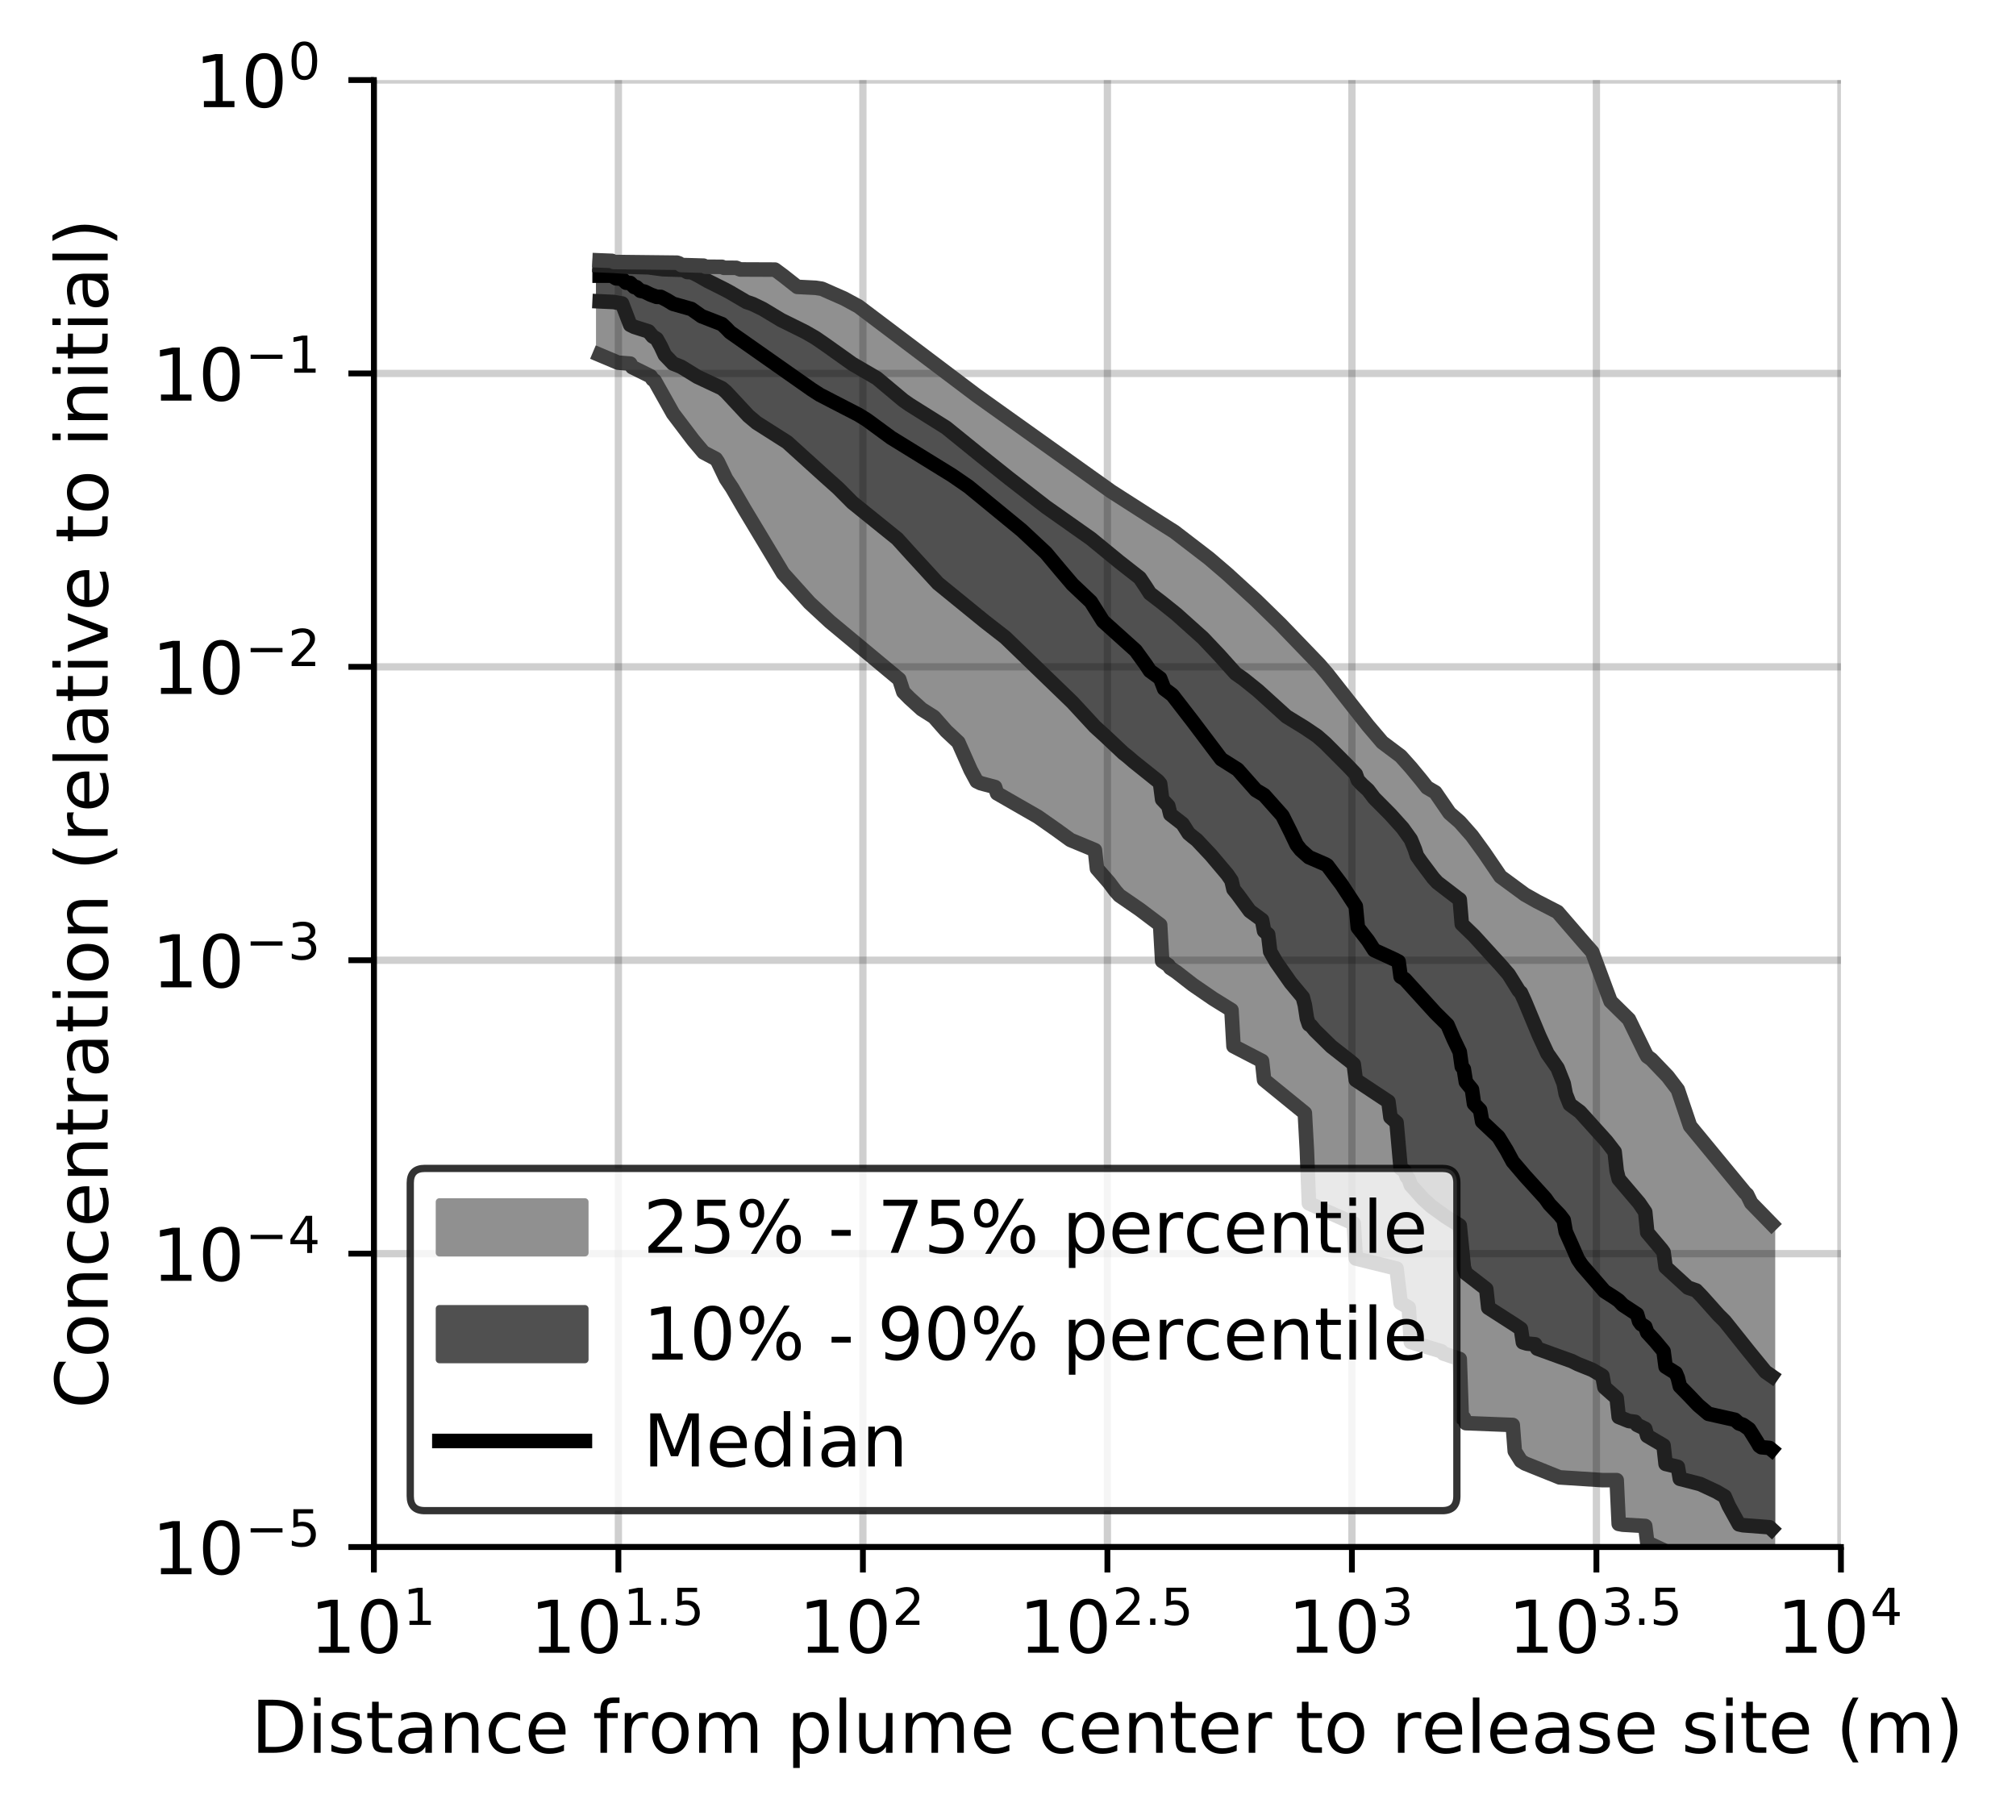 <?xml version="1.0" encoding="utf-8" standalone="no"?>
<!DOCTYPE svg PUBLIC "-//W3C//DTD SVG 1.1//EN"
  "http://www.w3.org/Graphics/SVG/1.1/DTD/svg11.dtd">
<!-- Created with matplotlib (https://matplotlib.org/) -->
<svg height="250.155pt" version="1.1" viewBox="0 0 277.037 250.155" width="277.037pt" xmlns="http://www.w3.org/2000/svg" xmlns:xlink="http://www.w3.org/1999/xlink">
 <defs>
  <style type="text/css">
*{stroke-linecap:butt;stroke-linejoin:round;}
  </style>
 </defs>
 <g id="figure_1">
  <g id="patch_1">
   <path d="M 0 250.155 
L 277.037 250.155 
L 277.037 0 
L 0 0 
z
" style="fill:#ffffff;"/>
  </g>
  <g id="axes_1">
   <g id="patch_2">
    <path d="M 51.378 212.599 
L 252.978 212.599 
L 252.978 10.999 
L 51.378 10.999 
z
" style="fill:#ffffff;"/>
   </g>
   <g id="PolyCollection_1">
    <defs>
     <path d="M 82.402 -214.372 
L 82.402 -201.384 
L 82.682 -201.26 
L 82.962 -201.136 
L 83.242 -201.012 
L 83.522 -200.888 
L 83.802 -200.764 
L 84.082 -200.64 
L 84.363 -200.517 
L 84.643 -200.398 
L 84.923 -200.319 
L 85.203 -200.307 
L 85.483 -200.301 
L 85.763 -200.296 
L 86.043 -200.29 
L 86.323 -200.284 
L 86.603 -200.19 
L 86.883 -199.701 
L 87.163 -199.575 
L 87.443 -199.45 
L 87.723 -199.324 
L 88.004 -199.199 
L 88.284 -199.073 
L 88.564 -198.948 
L 88.844 -198.822 
L 89.124 -198.697 
L 89.404 -198.451 
L 89.684 -198.018 
L 89.964 -197.831 
L 90.244 -197.313 
L 90.524 -196.793 
L 90.804 -196.273 
L 91.084 -195.752 
L 91.365 -195.232 
L 91.645 -194.713 
L 91.925 -194.216 
L 92.205 -193.72 
L 92.485 -193.335 
L 92.765 -192.95 
L 93.045 -192.564 
L 93.325 -192.179 
L 93.605 -191.793 
L 93.885 -191.408 
L 94.165 -191.049 
L 94.445 -190.696 
L 94.726 -190.343 
L 95.006 -189.991 
L 95.286 -189.638 
L 95.566 -189.285 
L 95.846 -188.932 
L 96.126 -188.58 
L 96.406 -188.227 
L 96.686 -187.979 
L 96.966 -187.831 
L 97.246 -187.683 
L 97.526 -187.535 
L 97.806 -187.388 
L 98.087 -187.24 
L 98.367 -187.092 
L 98.647 -186.682 
L 98.927 -186.031 
L 99.207 -185.266 
L 99.487 -184.731 
L 99.767 -184.356 
L 100.047 -183.981 
L 100.327 -183.588 
L 100.607 -183.099 
L 100.887 -182.58 
L 101.167 -182.105 
L 101.448 -181.63 
L 101.728 -181.156 
L 102.008 -180.681 
L 102.288 -180.206 
L 102.568 -179.729 
L 102.848 -179.252 
L 103.128 -178.775 
L 103.408 -178.298 
L 103.688 -177.824 
L 103.968 -177.352 
L 104.248 -176.881 
L 104.528 -176.409 
L 104.808 -175.937 
L 105.089 -175.459 
L 105.369 -174.981 
L 105.649 -174.503 
L 105.929 -174.025 
L 106.209 -173.547 
L 106.489 -173.069 
L 106.769 -172.591 
L 107.049 -172.077 
L 107.329 -171.681 
L 107.609 -171.358 
L 107.889 -171.036 
L 108.169 -170.714 
L 108.45 -170.391 
L 108.73 -170.067 
L 109.01 -169.743 
L 109.29 -169.446 
L 109.57 -169.149 
L 109.85 -168.851 
L 110.13 -168.547 
L 110.41 -168.242 
L 110.69 -167.937 
L 110.97 -167.629 
L 111.25 -167.311 
L 111.53 -167.039 
L 111.811 -166.78 
L 112.091 -166.522 
L 112.371 -166.263 
L 112.651 -166.004 
L 112.931 -165.745 
L 113.211 -165.487 
L 113.491 -165.229 
L 113.771 -164.97 
L 114.051 -164.718 
L 114.331 -164.479 
L 114.611 -164.24 
L 114.891 -164.002 
L 115.172 -163.763 
L 115.452 -163.524 
L 115.732 -163.286 
L 116.012 -163.047 
L 116.292 -162.808 
L 116.572 -162.57 
L 116.852 -162.331 
L 117.132 -162.092 
L 117.412 -161.854 
L 117.692 -161.615 
L 117.972 -161.376 
L 118.252 -161.138 
L 118.532 -160.903 
L 118.813 -160.68 
L 119.093 -160.457 
L 119.373 -160.234 
L 119.653 -160.011 
L 119.933 -159.788 
L 120.213 -159.565 
L 120.493 -159.342 
L 120.773 -159.119 
L 121.053 -158.896 
L 121.333 -158.673 
L 121.613 -158.449 
L 121.893 -158.226 
L 122.174 -158.003 
L 122.454 -157.78 
L 122.734 -157.567 
L 123.014 -157.356 
L 123.294 -157.146 
L 123.574 -156.795 
L 123.854 -155.944 
L 124.134 -155.071 
L 124.414 -154.746 
L 124.694 -154.482 
L 124.974 -154.218 
L 125.254 -153.952 
L 125.535 -153.676 
L 125.815 -153.394 
L 126.095 -153.11 
L 126.375 -152.862 
L 126.655 -152.692 
L 126.935 -152.522 
L 127.215 -152.352 
L 127.495 -152.182 
L 127.775 -152.011 
L 128.055 -151.837 
L 128.335 -151.628 
L 128.615 -151.281 
L 128.896 -150.933 
L 129.176 -150.586 
L 129.456 -150.26 
L 129.736 -149.987 
L 130.016 -149.713 
L 130.296 -149.44 
L 130.576 -149.167 
L 130.856 -148.927 
L 131.136 -148.703 
L 131.416 -148.479 
L 131.696 -148.14 
L 131.976 -147.466 
L 132.257 -146.749 
L 132.537 -146.119 
L 132.817 -145.535 
L 133.097 -144.944 
L 133.377 -144.348 
L 133.657 -143.793 
L 133.937 -143.29 
L 134.217 -142.791 
L 134.497 -142.601 
L 134.777 -142.521 
L 135.057 -142.447 
L 135.337 -142.373 
L 135.617 -142.298 
L 135.898 -142.224 
L 136.178 -142.15 
L 136.458 -142.075 
L 136.738 -141.998 
L 137.018 -141.133 
L 137.298 -140.978 
L 137.578 -140.833 
L 137.858 -140.689 
L 138.138 -140.544 
L 138.418 -140.399 
L 138.698 -140.255 
L 138.978 -140.1 
L 139.259 -139.94 
L 139.539 -139.78 
L 139.819 -139.62 
L 140.099 -139.46 
L 140.379 -139.3 
L 140.659 -139.14 
L 140.939 -138.978 
L 141.219 -138.801 
L 141.499 -138.624 
L 141.779 -138.447 
L 142.059 -138.27 
L 142.339 -138.092 
L 142.62 -137.915 
L 142.9 -137.732 
L 143.18 -137.539 
L 143.46 -137.347 
L 143.74 -137.155 
L 144.02 -136.963 
L 144.3 -136.771 
L 144.58 -136.573 
L 144.86 -136.361 
L 145.14 -136.148 
L 145.42 -135.936 
L 145.7 -135.724 
L 145.981 -135.511 
L 146.261 -135.283 
L 146.541 -135.051 
L 146.821 -134.842 
L 147.101 -134.728 
L 147.381 -134.614 
L 147.661 -134.499 
L 147.941 -134.383 
L 148.221 -134.267 
L 148.501 -134.152 
L 148.781 -134.036 
L 149.061 -133.918 
L 149.342 -133.801 
L 149.622 -133.684 
L 149.902 -133.566 
L 150.182 -133.447 
L 150.462 -133.329 
L 150.742 -130.787 
L 151.022 -130.474 
L 151.302 -130.16 
L 151.582 -129.845 
L 151.862 -129.521 
L 152.142 -129.191 
L 152.422 -128.862 
L 152.702 -128.425 
L 152.983 -128.083 
L 153.263 -127.73 
L 153.543 -127.371 
L 153.823 -127.099 
L 154.103 -126.917 
L 154.383 -126.736 
L 154.663 -126.55 
L 154.943 -126.363 
L 155.223 -126.176 
L 155.503 -125.981 
L 155.783 -125.781 
L 156.063 -125.58 
L 156.344 -125.378 
L 156.624 -125.17 
L 156.904 -124.959 
L 157.184 -124.746 
L 157.464 -124.524 
L 157.744 -124.295 
L 158.024 -124.062 
L 158.304 -123.825 
L 158.584 -123.616 
L 158.864 -123.43 
L 159.144 -123.243 
L 159.424 -123.055 
L 159.705 -118.085 
L 159.985 -117.897 
L 160.265 -117.709 
L 160.545 -117.52 
L 160.825 -117.131 
L 161.105 -116.987 
L 161.385 -116.811 
L 161.665 -116.575 
L 161.945 -116.342 
L 162.225 -116.114 
L 162.505 -115.892 
L 162.785 -115.673 
L 163.066 -115.457 
L 163.346 -115.247 
L 163.626 -115.038 
L 163.906 -114.831 
L 164.186 -114.626 
L 164.466 -114.422 
L 164.746 -114.225 
L 165.026 -114.032 
L 165.306 -113.839 
L 165.586 -113.652 
L 165.866 -113.467 
L 166.146 -113.282 
L 166.426 -113.094 
L 166.707 -112.907 
L 166.987 -112.723 
L 167.267 -112.544 
L 167.547 -112.365 
L 167.827 -112.192 
L 168.107 -112.021 
L 168.387 -111.85 
L 168.667 -111.682 
L 168.947 -111.514 
L 169.227 -111.346 
L 169.507 -106.383 
L 169.787 -106.237 
L 170.068 -106.09 
L 170.348 -105.944 
L 170.628 -105.799 
L 170.908 -105.655 
L 171.188 -105.511 
L 171.468 -105.367 
L 171.748 -105.222 
L 172.028 -105.077 
L 172.308 -104.932 
L 172.588 -104.787 
L 172.868 -104.642 
L 173.148 -104.497 
L 173.429 -104.352 
L 173.709 -101.753 
L 173.989 -101.527 
L 174.269 -101.301 
L 174.549 -101.074 
L 174.829 -100.847 
L 175.109 -100.618 
L 175.389 -100.387 
L 175.669 -100.157 
L 175.949 -99.928 
L 176.229 -99.699 
L 176.509 -99.469 
L 176.79 -99.239 
L 177.07 -99.01 
L 177.35 -98.782 
L 177.63 -98.557 
L 177.91 -98.331 
L 178.19 -98.104 
L 178.47 -97.878 
L 178.75 -97.652 
L 179.03 -97.426 
L 179.31 -97.194 
L 179.59 -92.077 
L 179.87 -84.79 
L 180.151 -84.667 
L 180.431 -84.544 
L 180.711 -84.421 
L 180.991 -84.297 
L 181.271 -84.171 
L 181.551 -84.046 
L 181.831 -83.92 
L 182.111 -83.789 
L 182.391 -83.658 
L 182.671 -83.528 
L 182.951 -83.395 
L 183.231 -83.261 
L 183.511 -83.127 
L 183.792 -82.998 
L 184.072 -82.879 
L 184.352 -82.759 
L 184.632 -82.639 
L 184.912 -82.518 
L 185.192 -82.397 
L 185.472 -82.275 
L 185.752 -82.151 
L 186.032 -82.025 
L 186.312 -77.214 
L 186.592 -77.141 
L 186.872 -77.067 
L 187.153 -76.994 
L 187.433 -76.921 
L 187.713 -76.846 
L 187.993 -76.774 
L 188.273 -76.713 
L 188.553 -76.652 
L 188.833 -76.591 
L 189.113 -76.529 
L 189.393 -76.465 
L 189.673 -76.401 
L 189.953 -76.337 
L 190.233 -76.271 
L 190.514 -76.204 
L 190.794 -76.133 
L 191.074 -76.06 
L 191.354 -75.986 
L 191.634 -75.91 
L 191.914 -75.83 
L 192.194 -73.715 
L 192.474 -71.104 
L 192.754 -70.938 
L 193.034 -70.775 
L 193.314 -70.614 
L 193.594 -70.456 
L 193.875 -65.725 
L 194.155 -65.645 
L 194.435 -65.564 
L 194.715 -65.483 
L 194.995 -65.401 
L 195.275 -65.318 
L 195.555 -65.235 
L 195.835 -65.152 
L 196.115 -65.068 
L 196.395 -64.984 
L 196.675 -64.899 
L 196.955 -64.813 
L 197.235 -64.727 
L 197.516 -64.639 
L 197.796 -64.551 
L 198.076 -64.461 
L 198.356 -64.149 
L 198.636 -64.061 
L 198.916 -63.973 
L 199.196 -63.883 
L 199.476 -63.79 
L 199.756 -63.696 
L 200.036 -63.597 
L 200.316 -63.498 
L 200.596 -63.396 
L 200.877 -55.332 
L 201.157 -55.332 
L 201.437 -54.584 
L 201.717 -54.568 
L 201.997 -54.554 
L 202.277 -54.54 
L 202.557 -54.526 
L 202.837 -54.514 
L 203.117 -54.502 
L 203.397 -54.49 
L 203.677 -54.479 
L 203.957 -54.467 
L 204.238 -54.457 
L 204.518 -54.446 
L 204.798 -54.436 
L 205.078 -54.426 
L 205.358 -54.417 
L 205.638 -54.407 
L 205.918 -54.398 
L 206.198 -54.388 
L 206.478 -54.379 
L 206.758 -54.37 
L 207.038 -54.36 
L 207.318 -54.351 
L 207.599 -54.342 
L 207.879 -54.333 
L 208.159 -50.738 
L 208.439 -50.226 
L 208.719 -49.788 
L 208.999 -49.4 
L 209.279 -49.163 
L 209.559 -49.046 
L 209.839 -48.928 
L 210.119 -48.809 
L 210.399 -48.686 
L 210.679 -48.561 
L 210.96 -48.451 
L 211.24 -48.345 
L 211.52 -48.232 
L 211.8 -48.114 
L 212.08 -47.989 
L 212.36 -47.856 
L 212.64 -47.714 
L 212.92 -47.564 
L 213.2 -47.425 
L 213.48 -47.406 
L 213.76 -47.175 
L 214.04 -47.153 
L 214.32 -47.131 
L 214.601 -47.108 
L 214.881 -47.085 
L 215.161 -47.062 
L 215.441 -47.038 
L 215.721 -47.015 
L 216.001 -46.99 
L 216.281 -46.967 
L 216.561 -46.943 
L 216.841 -46.919 
L 217.121 -46.896 
L 217.401 -46.872 
L 217.681 -46.848 
L 217.962 -46.824 
L 218.242 -46.8 
L 218.522 -46.777 
L 218.802 -46.753 
L 219.082 -46.752 
L 219.362 -46.752 
L 219.642 -46.752 
L 219.922 -46.752 
L 220.202 -46.752 
L 220.482 -46.752 
L 220.762 -46.752 
L 221.042 -46.752 
L 221.323 -46.752 
L 221.603 -46.752 
L 221.883 -46.752 
L 222.163 -46.752 
L 222.443 -40.734 
L 222.723 -40.651 
L 223.003 -40.632 
L 223.283 -40.614 
L 223.563 -40.596 
L 223.843 -40.579 
L 224.123 -40.562 
L 224.403 -40.546 
L 224.684 -40.53 
L 224.964 -40.514 
L 225.244 -40.498 
L 225.524 -40.483 
L 225.804 -40.468 
L 226.084 -40.453 
L 226.364 -38.167 
L 226.644 -38.037 
L 226.924 -37.907 
L 227.204 -37.778 
L 227.484 -37.649 
L 227.764 -37.521 
L 228.045 -37.392 
L 228.325 -37.263 
L 228.605 -37.134 
L 228.885 -37.005 
L 229.165 -36.875 
L 229.445 -36.743 
L 229.725 -36.612 
L 230.005 -36.477 
L 230.285 -36.342 
L 230.565 -36.204 
L 230.845 -35.41 
L 231.125 -35.41 
L 231.405 -35.371 
L 231.686 -35.224 
L 231.966 -35.073 
L 232.246 -34.918 
L 232.526 -34.76 
L 232.806 -34.597 
L 233.086 -34.431 
L 233.366 -34.261 
L 233.646 -34.088 
L 233.926 -33.908 
L 234.206 -33.724 
L 234.486 -33.536 
L 234.766 -33.343 
L 235.047 -33.149 
L 235.327 -32.952 
L 235.607 -32.752 
L 235.887 -32.548 
L 236.167 -32.344 
L 236.447 -32.136 
L 236.727 -31.929 
L 237.007 -31.72 
L 237.287 -31.695 
L 237.567 -31.672 
L 237.847 -31.648 
L 238.127 -31.625 
L 238.408 -31.602 
L 238.688 -31.578 
L 238.968 -31.555 
L 239.248 -31.532 
L 239.528 -31.509 
L 239.808 -31.486 
L 240.088 -31.464 
L 240.368 -31.441 
L 240.648 -31.417 
L 240.928 -31.394 
L 241.208 -31.37 
L 241.488 -31.346 
L 241.769 -31.266 
L 242.049 -30.893 
L 242.329 -30.546 
L 242.609 -30.215 
L 242.889 -29.891 
L 243.169 -29.594 
L 243.449 -29.3 
L 243.449 -81.967 
L 243.449 -81.967 
L 243.169 -82.254 
L 242.889 -82.552 
L 242.609 -82.86 
L 242.329 -83.192 
L 242.049 -83.479 
L 241.769 -83.747 
L 241.488 -84.017 
L 241.208 -84.289 
L 240.928 -84.562 
L 240.648 -84.84 
L 240.368 -85.369 
L 240.088 -85.992 
L 239.808 -86.247 
L 239.528 -86.498 
L 239.248 -86.875 
L 238.968 -87.199 
L 238.688 -87.531 
L 238.408 -87.867 
L 238.127 -88.206 
L 237.847 -88.547 
L 237.567 -88.899 
L 237.287 -89.251 
L 237.007 -89.603 
L 236.727 -89.953 
L 236.447 -90.301 
L 236.167 -90.649 
L 235.887 -90.996 
L 235.607 -91.345 
L 235.327 -91.69 
L 235.047 -92.034 
L 234.766 -92.377 
L 234.486 -92.723 
L 234.206 -93.069 
L 233.926 -93.41 
L 233.646 -93.748 
L 233.366 -94.081 
L 233.086 -94.413 
L 232.806 -94.746 
L 232.526 -95.085 
L 232.246 -95.429 
L 231.966 -96.064 
L 231.686 -96.928 
L 231.405 -97.795 
L 231.125 -98.665 
L 230.845 -99.538 
L 230.565 -100.406 
L 230.285 -100.854 
L 230.005 -101.173 
L 229.725 -101.509 
L 229.445 -101.864 
L 229.165 -102.243 
L 228.885 -102.608 
L 228.605 -102.933 
L 228.325 -103.211 
L 228.045 -103.487 
L 227.764 -103.76 
L 227.484 -104.035 
L 227.204 -104.31 
L 226.924 -104.583 
L 226.644 -104.819 
L 226.364 -104.981 
L 226.084 -105.481 
L 225.804 -105.83 
L 225.524 -106.448 
L 225.244 -107.082 
L 224.964 -107.721 
L 224.684 -108.345 
L 224.403 -108.946 
L 224.123 -109.55 
L 223.843 -110.077 
L 223.563 -110.363 
L 223.283 -110.648 
L 223.003 -110.931 
L 222.723 -111.208 
L 222.443 -111.48 
L 222.163 -111.75 
L 221.883 -112.018 
L 221.603 -112.286 
L 221.323 -112.553 
L 221.042 -113.149 
L 220.762 -114.048 
L 220.482 -114.886 
L 220.202 -115.682 
L 219.922 -116.43 
L 219.642 -117.155 
L 219.362 -117.88 
L 219.082 -118.614 
L 218.802 -119.341 
L 218.522 -119.673 
L 218.242 -120.001 
L 217.962 -120.305 
L 217.681 -120.613 
L 217.401 -120.934 
L 217.121 -121.247 
L 216.841 -121.562 
L 216.561 -121.879 
L 216.281 -122.209 
L 216.001 -122.56 
L 215.721 -122.91 
L 215.441 -123.245 
L 215.161 -123.576 
L 214.881 -123.902 
L 214.601 -124.214 
L 214.32 -124.524 
L 214.04 -124.83 
L 213.76 -125.017 
L 213.48 -125.165 
L 213.2 -125.312 
L 212.92 -125.459 
L 212.64 -125.594 
L 212.36 -125.726 
L 212.08 -125.859 
L 211.8 -125.994 
L 211.52 -126.132 
L 211.24 -126.271 
L 210.96 -126.41 
L 210.679 -126.56 
L 210.399 -126.719 
L 210.119 -126.879 
L 209.839 -127.039 
L 209.559 -127.217 
L 209.279 -127.405 
L 208.999 -127.593 
L 208.719 -127.782 
L 208.439 -127.981 
L 208.159 -128.189 
L 207.879 -128.397 
L 207.599 -128.605 
L 207.318 -128.815 
L 207.038 -129.034 
L 206.758 -129.253 
L 206.478 -129.472 
L 206.198 -129.689 
L 205.918 -129.913 
L 205.638 -130.367 
L 205.358 -130.837 
L 205.078 -131.283 
L 204.798 -131.728 
L 204.518 -132.151 
L 204.238 -132.571 
L 203.957 -132.983 
L 203.677 -133.383 
L 203.397 -133.781 
L 203.117 -134.171 
L 202.837 -134.558 
L 202.557 -134.942 
L 202.277 -135.299 
L 201.997 -135.638 
L 201.717 -135.976 
L 201.437 -136.299 
L 201.157 -136.601 
L 200.877 -136.903 
L 200.596 -137.2 
L 200.316 -137.454 
L 200.036 -137.706 
L 199.756 -137.957 
L 199.476 -138.193 
L 199.196 -138.417 
L 198.916 -138.803 
L 198.636 -139.206 
L 198.356 -139.61 
L 198.076 -140.026 
L 197.796 -140.441 
L 197.516 -140.857 
L 197.235 -141.272 
L 196.955 -141.438 
L 196.675 -141.593 
L 196.395 -141.759 
L 196.115 -141.925 
L 195.835 -142.177 
L 195.555 -142.588 
L 195.275 -142.989 
L 194.995 -143.355 
L 194.715 -143.721 
L 194.435 -144.053 
L 194.155 -144.375 
L 193.875 -144.686 
L 193.594 -144.97 
L 193.314 -145.254 
L 193.034 -145.555 
L 192.754 -145.903 
L 192.474 -146.25 
L 192.194 -146.602 
L 191.914 -146.762 
L 191.634 -146.894 
L 191.354 -147.043 
L 191.074 -147.273 
L 190.794 -147.504 
L 190.514 -147.723 
L 190.233 -147.933 
L 189.953 -148.142 
L 189.673 -148.38 
L 189.393 -148.732 
L 189.113 -149.074 
L 188.833 -149.414 
L 188.553 -149.754 
L 188.273 -150.103 
L 187.993 -150.443 
L 187.713 -150.779 
L 187.433 -151.118 
L 187.153 -151.458 
L 186.872 -151.797 
L 186.592 -152.143 
L 186.312 -152.495 
L 186.032 -152.848 
L 185.752 -153.202 
L 185.472 -153.563 
L 185.192 -153.925 
L 184.912 -154.286 
L 184.632 -154.648 
L 184.352 -155.011 
L 184.072 -155.373 
L 183.792 -155.736 
L 183.511 -156.1 
L 183.231 -156.464 
L 182.951 -156.828 
L 182.671 -157.193 
L 182.391 -157.557 
L 182.111 -157.923 
L 181.831 -158.286 
L 181.551 -158.574 
L 181.271 -158.863 
L 180.991 -159.157 
L 180.711 -159.456 
L 180.431 -159.755 
L 180.151 -160.054 
L 179.87 -160.352 
L 179.59 -160.649 
L 179.31 -160.946 
L 179.03 -161.243 
L 178.75 -161.54 
L 178.47 -161.834 
L 178.19 -162.119 
L 177.91 -162.405 
L 177.63 -162.69 
L 177.35 -162.976 
L 177.07 -163.259 
L 176.79 -163.541 
L 176.509 -163.824 
L 176.229 -164.107 
L 175.949 -164.389 
L 175.669 -164.668 
L 175.389 -164.944 
L 175.109 -165.22 
L 174.829 -165.496 
L 174.549 -165.772 
L 174.269 -166.048 
L 173.989 -166.322 
L 173.709 -166.596 
L 173.429 -166.87 
L 173.148 -167.143 
L 172.868 -167.41 
L 172.588 -167.672 
L 172.308 -167.935 
L 172.028 -168.197 
L 171.748 -168.459 
L 171.468 -168.721 
L 171.188 -168.983 
L 170.908 -169.246 
L 170.628 -169.508 
L 170.348 -169.77 
L 170.068 -170.029 
L 169.787 -170.276 
L 169.507 -170.522 
L 169.227 -170.769 
L 168.947 -171.015 
L 168.667 -171.261 
L 168.387 -171.508 
L 168.107 -171.754 
L 167.827 -172 
L 167.547 -172.246 
L 167.267 -172.492 
L 166.987 -172.737 
L 166.707 -172.971 
L 166.426 -173.197 
L 166.146 -173.422 
L 165.866 -173.647 
L 165.586 -173.872 
L 165.306 -174.097 
L 165.026 -174.322 
L 164.746 -174.544 
L 164.466 -174.758 
L 164.186 -174.972 
L 163.906 -175.186 
L 163.626 -175.401 
L 163.346 -175.618 
L 163.066 -175.832 
L 162.785 -176.039 
L 162.505 -176.247 
L 162.225 -176.455 
L 161.945 -176.663 
L 161.665 -176.87 
L 161.385 -177.078 
L 161.105 -177.286 
L 160.825 -177.493 
L 160.545 -177.673 
L 160.265 -177.833 
L 159.985 -177.994 
L 159.705 -178.154 
L 159.424 -178.314 
L 159.144 -178.475 
L 158.864 -178.635 
L 158.584 -178.795 
L 158.304 -178.955 
L 158.024 -179.122 
L 157.744 -179.306 
L 157.464 -179.49 
L 157.184 -179.674 
L 156.904 -179.858 
L 156.624 -180.042 
L 156.344 -180.226 
L 156.063 -180.41 
L 155.783 -180.595 
L 155.503 -180.779 
L 155.223 -180.963 
L 154.943 -181.147 
L 154.663 -181.331 
L 154.383 -181.515 
L 154.103 -181.699 
L 153.823 -181.883 
L 153.543 -182.067 
L 153.263 -182.251 
L 152.983 -182.435 
L 152.702 -182.619 
L 152.422 -182.803 
L 152.142 -182.987 
L 151.862 -183.172 
L 151.582 -183.356 
L 151.302 -183.542 
L 151.022 -183.741 
L 150.742 -183.939 
L 150.462 -184.138 
L 150.182 -184.336 
L 149.902 -184.535 
L 149.622 -184.733 
L 149.342 -184.932 
L 149.061 -185.131 
L 148.781 -185.329 
L 148.501 -185.528 
L 148.221 -185.726 
L 147.941 -185.925 
L 147.661 -186.123 
L 147.381 -186.322 
L 147.101 -186.52 
L 146.821 -186.719 
L 146.541 -186.917 
L 146.261 -187.116 
L 145.981 -187.314 
L 145.7 -187.512 
L 145.42 -187.711 
L 145.14 -187.909 
L 144.86 -188.108 
L 144.58 -188.306 
L 144.3 -188.504 
L 144.02 -188.703 
L 143.74 -188.901 
L 143.46 -189.1 
L 143.18 -189.298 
L 142.9 -189.496 
L 142.62 -189.702 
L 142.339 -189.908 
L 142.059 -190.114 
L 141.779 -190.32 
L 141.499 -190.526 
L 141.219 -190.732 
L 140.939 -190.938 
L 140.659 -191.144 
L 140.379 -191.35 
L 140.099 -191.556 
L 139.819 -191.762 
L 139.539 -191.968 
L 139.259 -192.174 
L 138.978 -192.379 
L 138.698 -192.582 
L 138.418 -192.783 
L 138.138 -192.984 
L 137.858 -193.185 
L 137.578 -193.385 
L 137.298 -193.586 
L 137.018 -193.787 
L 136.738 -193.988 
L 136.458 -194.188 
L 136.178 -194.389 
L 135.898 -194.59 
L 135.617 -194.791 
L 135.337 -194.991 
L 135.057 -195.192 
L 134.777 -195.393 
L 134.497 -195.594 
L 134.217 -195.795 
L 133.937 -196.004 
L 133.657 -196.214 
L 133.377 -196.423 
L 133.097 -196.632 
L 132.817 -196.841 
L 132.537 -197.05 
L 132.257 -197.259 
L 131.976 -197.468 
L 131.696 -197.677 
L 131.416 -197.887 
L 131.136 -198.096 
L 130.856 -198.303 
L 130.576 -198.478 
L 130.296 -198.645 
L 130.016 -198.859 
L 129.736 -199.073 
L 129.456 -199.287 
L 129.176 -199.501 
L 128.896 -199.715 
L 128.615 -199.929 
L 128.335 -200.142 
L 128.055 -200.356 
L 127.775 -200.57 
L 127.495 -200.784 
L 127.215 -200.998 
L 126.935 -201.212 
L 126.655 -201.426 
L 126.375 -201.64 
L 126.095 -201.854 
L 125.815 -202.068 
L 125.535 -202.281 
L 125.254 -202.495 
L 124.974 -202.709 
L 124.694 -202.923 
L 124.414 -203.137 
L 124.134 -203.35 
L 123.854 -203.564 
L 123.574 -203.778 
L 123.294 -203.991 
L 123.014 -204.205 
L 122.734 -204.419 
L 122.454 -204.633 
L 122.174 -204.846 
L 121.893 -205.06 
L 121.613 -205.274 
L 121.333 -205.488 
L 121.053 -205.701 
L 120.773 -205.915 
L 120.493 -206.129 
L 120.213 -206.343 
L 119.933 -206.556 
L 119.653 -206.77 
L 119.373 -206.984 
L 119.093 -207.197 
L 118.813 -207.411 
L 118.532 -207.625 
L 118.252 -207.839 
L 117.972 -208.052 
L 117.692 -208.261 
L 117.412 -208.441 
L 117.132 -208.577 
L 116.852 -208.712 
L 116.572 -208.847 
L 116.292 -208.983 
L 116.012 -209.118 
L 115.732 -209.253 
L 115.452 -209.388 
L 115.172 -209.524 
L 114.891 -209.659 
L 114.611 -209.792 
L 114.331 -209.906 
L 114.051 -210.02 
L 113.771 -210.133 
L 113.491 -210.247 
L 113.211 -210.361 
L 112.931 -210.475 
L 112.651 -210.579 
L 112.371 -210.592 
L 112.091 -210.605 
L 111.811 -210.617 
L 111.53 -210.63 
L 111.25 -210.643 
L 110.97 -210.655 
L 110.69 -210.668 
L 110.41 -210.681 
L 110.13 -210.693 
L 109.85 -210.706 
L 109.57 -210.732 
L 109.29 -210.953 
L 109.01 -211.174 
L 108.73 -211.394 
L 108.45 -211.615 
L 108.169 -211.836 
L 107.889 -212.057 
L 107.609 -212.277 
L 107.329 -212.498 
L 107.049 -212.717 
L 106.769 -212.925 
L 106.489 -213.105 
L 106.209 -213.126 
L 105.929 -213.126 
L 105.649 -213.126 
L 105.369 -213.126 
L 105.089 -213.126 
L 104.808 -213.126 
L 104.528 -213.126 
L 104.248 -213.126 
L 103.968 -213.126 
L 103.688 -213.126 
L 103.408 -213.126 
L 103.128 -213.126 
L 102.848 -213.126 
L 102.568 -213.126 
L 102.288 -213.126 
L 102.008 -213.126 
L 101.728 -213.126 
L 101.448 -213.206 
L 101.167 -213.35 
L 100.887 -213.354 
L 100.607 -213.354 
L 100.327 -213.354 
L 100.047 -213.354 
L 99.767 -213.354 
L 99.487 -213.354 
L 99.207 -213.488 
L 98.927 -213.499 
L 98.647 -213.499 
L 98.367 -213.499 
L 98.087 -213.499 
L 97.806 -213.499 
L 97.526 -213.499 
L 97.246 -213.499 
L 96.966 -213.499 
L 96.686 -213.648 
L 96.406 -213.722 
L 96.126 -213.736 
L 95.846 -213.736 
L 95.566 -213.736 
L 95.286 -213.736 
L 95.006 -213.736 
L 94.726 -213.736 
L 94.445 -213.736 
L 94.165 -213.736 
L 93.885 -213.736 
L 93.605 -213.736 
L 93.325 -213.959 
L 93.045 -214.056 
L 92.765 -214.056 
L 92.485 -214.056 
L 92.205 -214.056 
L 91.925 -214.109 
L 91.645 -214.122 
L 91.365 -214.122 
L 91.084 -214.122 
L 90.804 -214.122 
L 90.524 -214.122 
L 90.244 -214.122 
L 89.964 -214.122 
L 89.684 -214.122 
L 89.404 -214.122 
L 89.124 -214.122 
L 88.844 -214.122 
L 88.564 -214.122 
L 88.284 -214.122 
L 88.004 -214.122 
L 87.723 -214.122 
L 87.443 -214.122 
L 87.163 -214.122 
L 86.883 -214.122 
L 86.603 -214.122 
L 86.323 -214.122 
L 86.043 -214.122 
L 85.763 -214.122 
L 85.483 -214.122 
L 85.203 -214.152 
L 84.923 -214.152 
L 84.643 -214.152 
L 84.363 -214.152 
L 84.082 -214.307 
L 83.802 -214.316 
L 83.522 -214.363 
L 83.242 -214.372 
L 82.962 -214.372 
L 82.682 -214.372 
L 82.402 -214.372 
z
" id="m71ceba3a95" style="stroke:#909090;"/>
    </defs>
    <g clip-path="url(#pb472eaf34f)">
     <use style="fill:#909090;stroke:#909090;" x="0" xlink:href="#m71ceba3a95" y="250.155"/>
    </g>
   </g>
   <g id="PolyCollection_2">
    <defs>
     <path d="M 82.402 -213.712 
L 82.402 -208.745 
L 82.682 -208.745 
L 82.962 -208.745 
L 83.242 -208.745 
L 83.522 -208.745 
L 83.802 -208.745 
L 84.082 -208.745 
L 84.363 -208.653 
L 84.643 -208.54 
L 84.923 -208.54 
L 85.203 -208.54 
L 85.483 -208.451 
L 85.763 -207.676 
L 86.043 -206.901 
L 86.323 -206.126 
L 86.603 -205.511 
L 86.883 -205.318 
L 87.163 -205.235 
L 87.443 -205.152 
L 87.723 -205.069 
L 88.004 -204.977 
L 88.284 -204.885 
L 88.564 -204.794 
L 88.844 -204.702 
L 89.124 -204.61 
L 89.404 -204.222 
L 89.684 -203.933 
L 89.964 -203.744 
L 90.244 -203.578 
L 90.524 -203.17 
L 90.804 -202.569 
L 91.084 -201.969 
L 91.365 -201.368 
L 91.645 -201.056 
L 91.925 -200.808 
L 92.205 -200.344 
L 92.485 -200.201 
L 92.765 -200.106 
L 93.045 -200.011 
L 93.325 -199.916 
L 93.605 -199.748 
L 93.885 -199.561 
L 94.165 -199.374 
L 94.445 -199.187 
L 94.726 -199 
L 95.006 -198.813 
L 95.286 -198.635 
L 95.566 -198.494 
L 95.846 -198.371 
L 96.126 -198.248 
L 96.406 -198.125 
L 96.686 -198.001 
L 96.966 -197.878 
L 97.246 -197.755 
L 97.526 -197.632 
L 97.806 -197.509 
L 98.087 -197.386 
L 98.367 -197.26 
L 98.647 -197.109 
L 98.927 -196.958 
L 99.207 -196.794 
L 99.487 -196.588 
L 99.767 -196.314 
L 100.047 -196 
L 100.327 -195.685 
L 100.607 -195.371 
L 100.887 -195.056 
L 101.167 -194.742 
L 101.448 -194.428 
L 101.728 -194.113 
L 102.008 -193.814 
L 102.288 -193.545 
L 102.568 -193.275 
L 102.848 -193.006 
L 103.128 -192.736 
L 103.408 -192.467 
L 103.688 -192.234 
L 103.968 -192.061 
L 104.248 -191.888 
L 104.528 -191.715 
L 104.808 -191.553 
L 105.089 -191.41 
L 105.369 -191.26 
L 105.649 -191.099 
L 105.929 -190.931 
L 106.209 -190.762 
L 106.489 -190.594 
L 106.769 -190.426 
L 107.049 -190.258 
L 107.329 -190.089 
L 107.609 -189.91 
L 107.889 -189.65 
L 108.169 -189.389 
L 108.45 -189.128 
L 108.73 -188.868 
L 109.01 -188.607 
L 109.29 -188.346 
L 109.57 -188.085 
L 109.85 -187.825 
L 110.13 -187.564 
L 110.41 -187.303 
L 110.69 -187.014 
L 110.97 -186.715 
L 111.25 -186.462 
L 111.53 -186.228 
L 111.811 -185.993 
L 112.091 -185.759 
L 112.371 -185.525 
L 112.651 -185.291 
L 112.931 -185.056 
L 113.211 -184.822 
L 113.491 -184.588 
L 113.771 -184.354 
L 114.051 -184.156 
L 114.331 -183.957 
L 114.611 -183.665 
L 114.891 -183.367 
L 115.172 -183.069 
L 115.452 -182.774 
L 115.732 -182.479 
L 116.012 -182.183 
L 116.292 -181.888 
L 116.572 -181.593 
L 116.852 -181.32 
L 117.132 -181.096 
L 117.412 -180.872 
L 117.692 -180.648 
L 117.972 -180.424 
L 118.252 -180.201 
L 118.532 -179.977 
L 118.813 -179.753 
L 119.093 -179.529 
L 119.373 -179.305 
L 119.653 -179.081 
L 119.933 -178.859 
L 120.213 -178.638 
L 120.493 -178.416 
L 120.773 -178.192 
L 121.053 -177.969 
L 121.333 -177.745 
L 121.613 -177.521 
L 121.893 -177.298 
L 122.174 -177.074 
L 122.454 -176.85 
L 122.734 -176.627 
L 123.014 -176.403 
L 123.294 -176.123 
L 123.574 -175.79 
L 123.854 -175.485 
L 124.134 -175.181 
L 124.414 -174.876 
L 124.694 -174.571 
L 124.974 -174.266 
L 125.254 -173.959 
L 125.535 -173.642 
L 125.815 -173.323 
L 126.095 -173.004 
L 126.375 -172.685 
L 126.655 -172.366 
L 126.935 -172.047 
L 127.215 -171.728 
L 127.495 -171.399 
L 127.775 -171.062 
L 128.055 -170.725 
L 128.335 -170.453 
L 128.615 -170.22 
L 128.896 -169.986 
L 129.176 -169.752 
L 129.456 -169.51 
L 129.736 -169.266 
L 130.016 -169.022 
L 130.296 -168.778 
L 130.576 -168.535 
L 130.856 -168.287 
L 131.136 -168.037 
L 131.416 -167.787 
L 131.696 -167.538 
L 131.976 -167.288 
L 132.257 -167.034 
L 132.537 -166.822 
L 132.817 -166.614 
L 133.097 -166.404 
L 133.377 -166.194 
L 133.657 -165.984 
L 133.937 -165.774 
L 134.217 -165.565 
L 134.497 -165.359 
L 134.777 -165.153 
L 135.057 -164.946 
L 135.337 -164.74 
L 135.617 -164.533 
L 135.898 -164.322 
L 136.178 -164.108 
L 136.458 -163.893 
L 136.738 -163.679 
L 137.018 -163.465 
L 137.298 -163.26 
L 137.578 -163.055 
L 137.858 -162.826 
L 138.138 -162.559 
L 138.418 -162.292 
L 138.698 -162.026 
L 138.978 -161.759 
L 139.259 -161.492 
L 139.539 -161.225 
L 139.819 -160.959 
L 140.099 -160.691 
L 140.379 -160.422 
L 140.659 -160.153 
L 140.939 -159.885 
L 141.219 -159.617 
L 141.499 -159.348 
L 141.779 -159.08 
L 142.059 -158.812 
L 142.339 -158.543 
L 142.62 -158.275 
L 142.9 -158.007 
L 143.18 -157.738 
L 143.46 -157.47 
L 143.74 -157.202 
L 144.02 -156.934 
L 144.3 -156.665 
L 144.58 -156.395 
L 144.86 -156.124 
L 145.14 -155.854 
L 145.42 -155.584 
L 145.7 -155.314 
L 145.981 -155.044 
L 146.261 -154.774 
L 146.541 -154.504 
L 146.821 -154.233 
L 147.101 -153.949 
L 147.381 -153.631 
L 147.661 -153.314 
L 147.941 -152.997 
L 148.221 -152.68 
L 148.501 -152.358 
L 148.781 -152.036 
L 149.061 -151.714 
L 149.342 -151.391 
L 149.622 -151.064 
L 149.902 -150.764 
L 150.182 -150.53 
L 150.462 -150.296 
L 150.742 -150.064 
L 151.022 -149.833 
L 151.302 -149.601 
L 151.582 -149.303 
L 151.862 -149.024 
L 152.142 -148.746 
L 152.422 -148.469 
L 152.702 -148.191 
L 152.983 -147.915 
L 153.263 -147.64 
L 153.543 -147.36 
L 153.823 -147.08 
L 154.103 -146.834 
L 154.383 -146.652 
L 154.663 -146.471 
L 154.943 -146.214 
L 155.223 -145.926 
L 155.503 -145.708 
L 155.783 -145.492 
L 156.063 -145.277 
L 156.344 -145.062 
L 156.624 -144.847 
L 156.904 -144.632 
L 157.184 -144.416 
L 157.464 -144.193 
L 157.744 -143.969 
L 158.024 -143.74 
L 158.304 -143.512 
L 158.584 -143.284 
L 158.864 -143.05 
L 159.144 -142.8 
L 159.424 -142.454 
L 159.705 -140.297 
L 159.985 -139.999 
L 160.265 -139.701 
L 160.545 -139.403 
L 160.825 -138.246 
L 161.105 -138.028 
L 161.385 -137.81 
L 161.665 -137.592 
L 161.945 -137.374 
L 162.225 -137.156 
L 162.505 -136.938 
L 162.785 -136.487 
L 163.066 -135.887 
L 163.346 -135.624 
L 163.626 -135.353 
L 163.906 -135.157 
L 164.186 -134.995 
L 164.466 -134.719 
L 164.746 -134.439 
L 165.026 -134.159 
L 165.306 -133.878 
L 165.586 -133.591 
L 165.866 -133.291 
L 166.146 -132.963 
L 166.426 -132.631 
L 166.707 -132.317 
L 166.987 -132.017 
L 167.267 -131.714 
L 167.547 -131.437 
L 167.827 -131.101 
L 168.107 -130.739 
L 168.387 -130.374 
L 168.667 -129.976 
L 168.947 -129.577 
L 169.227 -129.151 
L 169.507 -127.949 
L 169.787 -127.672 
L 170.068 -127.255 
L 170.348 -126.86 
L 170.628 -126.47 
L 170.908 -126.083 
L 171.188 -125.694 
L 171.468 -125.304 
L 171.748 -124.964 
L 172.028 -124.735 
L 172.308 -124.507 
L 172.588 -124.278 
L 172.868 -124.043 
L 173.148 -123.878 
L 173.429 -123.726 
L 173.709 -122.219 
L 173.989 -121.978 
L 174.269 -121.735 
L 174.549 -119.388 
L 174.829 -118.849 
L 175.109 -118.372 
L 175.389 -117.925 
L 175.669 -117.497 
L 175.949 -117.085 
L 176.229 -116.671 
L 176.509 -116.257 
L 176.79 -115.839 
L 177.07 -115.452 
L 177.35 -115.124 
L 177.63 -114.797 
L 177.91 -114.466 
L 178.19 -114.131 
L 178.47 -113.791 
L 178.75 -113.45 
L 179.03 -113.107 
L 179.31 -112.049 
L 179.59 -110.214 
L 179.87 -109.375 
L 180.151 -109.216 
L 180.431 -108.826 
L 180.711 -108.54 
L 180.991 -108.25 
L 181.271 -107.955 
L 181.551 -107.653 
L 181.831 -107.342 
L 182.111 -107.017 
L 182.391 -106.743 
L 182.671 -106.542 
L 182.951 -106.341 
L 183.231 -106.136 
L 183.511 -105.927 
L 183.792 -105.717 
L 184.072 -105.499 
L 184.352 -105.278 
L 184.632 -105.056 
L 184.912 -104.83 
L 185.192 -104.604 
L 185.472 -104.371 
L 185.752 -104.138 
L 186.032 -103.901 
L 186.312 -101.745 
L 186.592 -101.563 
L 186.872 -101.381 
L 187.153 -101.199 
L 187.433 -101.017 
L 187.713 -100.834 
L 187.993 -100.652 
L 188.273 -100.471 
L 188.553 -100.286 
L 188.833 -100.1 
L 189.113 -99.915 
L 189.393 -99.728 
L 189.673 -99.541 
L 189.953 -99.351 
L 190.233 -99.159 
L 190.514 -98.965 
L 190.794 -98.771 
L 191.074 -96.624 
L 191.354 -96.378 
L 191.634 -96.133 
L 191.914 -95.89 
L 192.194 -92.823 
L 192.474 -89.6 
L 192.754 -89.418 
L 193.034 -89.239 
L 193.314 -88.45 
L 193.594 -88.112 
L 193.875 -87.289 
L 194.155 -86.953 
L 194.435 -86.626 
L 194.715 -86.312 
L 194.995 -86.001 
L 195.275 -85.7 
L 195.555 -85.407 
L 195.835 -85.122 
L 196.115 -84.863 
L 196.395 -84.621 
L 196.675 -84.39 
L 196.955 -84.169 
L 197.235 -83.955 
L 197.516 -83.747 
L 197.796 -83.547 
L 198.076 -83.352 
L 198.356 -83.16 
L 198.636 -82.972 
L 198.916 -82.792 
L 199.196 -82.612 
L 199.476 -82.432 
L 199.756 -82.256 
L 200.036 -82.081 
L 200.316 -81.907 
L 200.596 -81.736 
L 200.877 -78.247 
L 201.157 -76.008 
L 201.437 -75.18 
L 201.717 -74.979 
L 201.997 -74.775 
L 202.277 -74.565 
L 202.557 -74.34 
L 202.837 -74.118 
L 203.117 -73.895 
L 203.397 -73.674 
L 203.677 -73.452 
L 203.957 -73.23 
L 204.238 -73.009 
L 204.518 -70.444 
L 204.798 -70.23 
L 205.078 -70.068 
L 205.358 -69.906 
L 205.638 -69.739 
L 205.918 -69.57 
L 206.198 -69.401 
L 206.478 -69.229 
L 206.758 -69.055 
L 207.038 -68.877 
L 207.318 -68.696 
L 207.599 -68.507 
L 207.879 -68.311 
L 208.159 -68.108 
L 208.439 -67.897 
L 208.719 -67.713 
L 208.999 -67.537 
L 209.279 -65.691 
L 209.559 -65.567 
L 209.839 -65.518 
L 210.119 -65.491 
L 210.399 -65.465 
L 210.679 -65.44 
L 210.96 -65.415 
L 211.24 -64.832 
L 211.52 -64.719 
L 211.8 -64.608 
L 212.08 -64.5 
L 212.36 -64.393 
L 212.64 -64.289 
L 212.92 -64.186 
L 213.2 -64.087 
L 213.48 -63.99 
L 213.76 -63.895 
L 214.04 -63.802 
L 214.32 -63.713 
L 214.601 -63.626 
L 214.881 -63.541 
L 215.161 -63.459 
L 215.441 -63.38 
L 215.721 -63.281 
L 216.001 -63.111 
L 216.281 -62.947 
L 216.561 -62.794 
L 216.841 -62.694 
L 217.121 -62.594 
L 217.401 -62.493 
L 217.681 -62.387 
L 217.962 -62.276 
L 218.242 -62.159 
L 218.522 -62.035 
L 218.802 -61.905 
L 219.082 -61.764 
L 219.362 -61.617 
L 219.642 -61.457 
L 219.922 -61.281 
L 220.202 -61.088 
L 220.482 -59.514 
L 220.762 -59.247 
L 221.042 -58.984 
L 221.323 -58.723 
L 221.603 -58.47 
L 221.883 -58.272 
L 222.163 -58.027 
L 222.443 -55.434 
L 222.723 -55.305 
L 223.003 -55.195 
L 223.283 -55.082 
L 223.563 -54.966 
L 223.843 -54.871 
L 224.123 -54.832 
L 224.403 -54.802 
L 224.684 -54.77 
L 224.964 -54.348 
L 225.244 -54.217 
L 225.524 -54.081 
L 225.804 -53.943 
L 226.084 -53.802 
L 226.364 -52.833 
L 226.644 -52.667 
L 226.924 -52.518 
L 227.204 -52.362 
L 227.484 -52.198 
L 227.764 -52.032 
L 228.045 -51.864 
L 228.325 -51.693 
L 228.605 -51.515 
L 228.885 -48.983 
L 229.165 -48.917 
L 229.445 -48.85 
L 229.725 -48.782 
L 230.005 -48.714 
L 230.285 -48.644 
L 230.565 -48.575 
L 230.845 -46.935 
L 231.125 -46.87 
L 231.405 -46.807 
L 231.686 -46.744 
L 231.966 -46.684 
L 232.246 -46.624 
L 232.526 -46.598 
L 232.806 -46.57 
L 233.086 -46.449 
L 233.366 -46.33 
L 233.646 -46.212 
L 233.926 -46.093 
L 234.206 -45.973 
L 234.486 -45.849 
L 234.766 -45.721 
L 235.047 -45.589 
L 235.327 -45.453 
L 235.607 -45.312 
L 235.887 -45.165 
L 236.167 -45.012 
L 236.447 -44.85 
L 236.727 -44.682 
L 237.007 -44.504 
L 237.287 -43.776 
L 237.567 -43.213 
L 237.847 -42.695 
L 238.127 -42.306 
L 238.408 -41.869 
L 238.688 -41.331 
L 238.968 -40.676 
L 239.248 -40.578 
L 239.528 -40.555 
L 239.808 -40.533 
L 240.088 -40.513 
L 240.368 -40.494 
L 240.648 -40.475 
L 240.928 -40.458 
L 241.208 -40.442 
L 241.488 -40.426 
L 241.769 -40.412 
L 242.049 -40.397 
L 242.329 -40.384 
L 242.609 -40.372 
L 242.889 -40.361 
L 243.169 -40.277 
L 243.449 -40.019 
L 243.449 -61.061 
L 243.449 -61.061 
L 243.169 -61.259 
L 242.889 -61.453 
L 242.609 -61.643 
L 242.329 -61.868 
L 242.049 -62.238 
L 241.769 -62.611 
L 241.488 -62.979 
L 241.208 -63.339 
L 240.928 -63.694 
L 240.648 -64.042 
L 240.368 -64.389 
L 240.088 -64.733 
L 239.808 -65.074 
L 239.528 -65.417 
L 239.248 -65.753 
L 238.968 -66.082 
L 238.688 -66.405 
L 238.408 -66.723 
L 238.127 -67.036 
L 237.847 -67.434 
L 237.567 -67.856 
L 237.287 -68.236 
L 237.007 -68.601 
L 236.727 -68.941 
L 236.447 -69.19 
L 236.167 -69.434 
L 235.887 -69.678 
L 235.607 -69.92 
L 235.327 -70.236 
L 235.047 -70.578 
L 234.766 -70.926 
L 234.486 -71.276 
L 234.206 -71.615 
L 233.926 -71.942 
L 233.646 -72.262 
L 233.366 -72.563 
L 233.086 -72.82 
L 232.806 -72.948 
L 232.526 -73.043 
L 232.246 -73.128 
L 231.966 -73.204 
L 231.686 -73.437 
L 231.405 -73.688 
L 231.125 -73.94 
L 230.845 -74.195 
L 230.565 -74.45 
L 230.285 -74.71 
L 230.005 -74.969 
L 229.725 -75.232 
L 229.445 -75.496 
L 229.165 -75.762 
L 228.885 -76.03 
L 228.605 -78.08 
L 228.325 -78.467 
L 228.045 -78.813 
L 227.764 -79.153 
L 227.484 -79.487 
L 227.204 -79.821 
L 226.924 -80.159 
L 226.644 -80.485 
L 226.364 -80.793 
L 226.084 -83.601 
L 225.804 -84.036 
L 225.524 -84.451 
L 225.244 -84.835 
L 224.964 -85.199 
L 224.684 -85.545 
L 224.403 -85.88 
L 224.123 -86.207 
L 223.843 -86.53 
L 223.563 -86.853 
L 223.283 -87.173 
L 223.003 -87.494 
L 222.723 -87.814 
L 222.443 -88.13 
L 222.163 -89.248 
L 221.883 -91.865 
L 221.603 -92.248 
L 221.323 -92.617 
L 221.042 -92.973 
L 220.762 -93.32 
L 220.482 -93.655 
L 220.202 -93.983 
L 219.922 -94.303 
L 219.642 -94.617 
L 219.362 -94.928 
L 219.082 -95.235 
L 218.802 -95.536 
L 218.522 -95.836 
L 218.242 -96.138 
L 217.962 -96.442 
L 217.681 -96.751 
L 217.401 -97.056 
L 217.121 -97.357 
L 216.841 -97.654 
L 216.561 -97.851 
L 216.281 -98.031 
L 216.001 -98.211 
L 215.721 -98.394 
L 215.441 -99.017 
L 215.161 -99.807 
L 214.881 -101.257 
L 214.601 -101.977 
L 214.32 -102.679 
L 214.04 -103.377 
L 213.76 -103.832 
L 213.48 -104.198 
L 213.2 -104.577 
L 212.92 -104.971 
L 212.64 -105.384 
L 212.36 -105.957 
L 212.08 -106.554 
L 211.8 -107.166 
L 211.52 -107.79 
L 211.24 -108.429 
L 210.96 -109.08 
L 210.679 -109.743 
L 210.399 -110.417 
L 210.119 -111.103 
L 209.839 -111.796 
L 209.559 -112.505 
L 209.279 -113.224 
L 208.999 -113.739 
L 208.719 -114.001 
L 208.439 -114.383 
L 208.159 -114.85 
L 207.879 -115.313 
L 207.599 -115.781 
L 207.318 -116.252 
L 207.038 -116.584 
L 206.758 -116.906 
L 206.478 -117.228 
L 206.198 -117.546 
L 205.918 -117.867 
L 205.638 -118.185 
L 205.358 -118.496 
L 205.078 -118.81 
L 204.798 -119.122 
L 204.518 -119.428 
L 204.238 -119.734 
L 203.957 -120.041 
L 203.677 -120.346 
L 203.397 -120.649 
L 203.117 -120.95 
L 202.837 -121.249 
L 202.557 -121.545 
L 202.277 -121.838 
L 201.997 -122.129 
L 201.717 -122.414 
L 201.437 -122.666 
L 201.157 -122.917 
L 200.877 -123.17 
L 200.596 -126.534 
L 200.316 -126.734 
L 200.036 -126.935 
L 199.756 -127.141 
L 199.476 -127.351 
L 199.196 -127.561 
L 198.916 -127.772 
L 198.636 -127.989 
L 198.356 -128.21 
L 198.076 -128.432 
L 197.796 -128.655 
L 197.516 -128.883 
L 197.235 -129.113 
L 196.955 -129.493 
L 196.675 -129.908 
L 196.395 -130.312 
L 196.115 -130.681 
L 195.835 -131.047 
L 195.555 -131.393 
L 195.275 -131.739 
L 194.995 -132.075 
L 194.715 -132.541 
L 194.435 -133.419 
L 194.155 -134.183 
L 193.875 -134.794 
L 193.594 -135.206 
L 193.314 -135.604 
L 193.034 -135.988 
L 192.754 -136.357 
L 192.474 -136.719 
L 192.194 -137.027 
L 191.914 -137.332 
L 191.634 -137.632 
L 191.354 -137.931 
L 191.074 -138.225 
L 190.794 -138.519 
L 190.514 -138.809 
L 190.233 -139.096 
L 189.953 -139.382 
L 189.673 -139.666 
L 189.393 -139.947 
L 189.113 -140.22 
L 188.833 -140.484 
L 188.553 -140.804 
L 188.273 -141.198 
L 187.993 -141.591 
L 187.713 -141.88 
L 187.433 -142.118 
L 187.153 -142.353 
L 186.872 -142.584 
L 186.592 -142.958 
L 186.312 -143.763 
L 186.032 -144.056 
L 185.752 -144.349 
L 185.472 -144.643 
L 185.192 -144.936 
L 184.912 -145.255 
L 184.632 -145.613 
L 184.352 -145.943 
L 184.072 -146.251 
L 183.792 -146.524 
L 183.511 -146.737 
L 183.231 -146.942 
L 182.951 -147.219 
L 182.671 -147.49 
L 182.391 -147.759 
L 182.111 -148.028 
L 181.831 -148.295 
L 181.551 -148.557 
L 181.271 -148.793 
L 180.991 -149.007 
L 180.711 -149.217 
L 180.431 -149.424 
L 180.151 -149.628 
L 179.87 -149.801 
L 179.59 -149.972 
L 179.31 -150.143 
L 179.03 -150.314 
L 178.75 -150.485 
L 178.47 -150.659 
L 178.19 -150.834 
L 177.91 -151.009 
L 177.63 -151.183 
L 177.35 -151.371 
L 177.07 -151.531 
L 176.79 -151.689 
L 176.509 -151.847 
L 176.229 -152.077 
L 175.949 -152.354 
L 175.669 -152.633 
L 175.389 -152.896 
L 175.109 -153.142 
L 174.829 -153.398 
L 174.549 -153.654 
L 174.269 -153.91 
L 173.989 -154.167 
L 173.709 -154.439 
L 173.429 -154.711 
L 173.148 -154.984 
L 172.868 -155.243 
L 172.588 -155.487 
L 172.308 -155.734 
L 172.028 -155.979 
L 171.748 -156.223 
L 171.468 -156.421 
L 171.188 -156.608 
L 170.908 -156.818 
L 170.628 -157.048 
L 170.348 -157.267 
L 170.068 -157.439 
L 169.787 -157.61 
L 169.507 -157.894 
L 169.227 -158.191 
L 168.947 -158.488 
L 168.667 -158.807 
L 168.387 -159.144 
L 168.107 -159.466 
L 167.827 -159.789 
L 167.547 -160.111 
L 167.267 -160.43 
L 166.987 -160.731 
L 166.707 -161.032 
L 166.426 -161.334 
L 166.146 -161.629 
L 165.866 -161.916 
L 165.586 -162.202 
L 165.306 -162.481 
L 165.026 -162.741 
L 164.746 -163.001 
L 164.466 -163.259 
L 164.186 -163.517 
L 163.906 -163.774 
L 163.626 -164.031 
L 163.346 -164.288 
L 163.066 -164.545 
L 162.785 -164.785 
L 162.505 -165.025 
L 162.225 -165.265 
L 161.945 -165.504 
L 161.665 -165.744 
L 161.385 -165.981 
L 161.105 -166.208 
L 160.825 -166.434 
L 160.545 -166.66 
L 160.265 -166.887 
L 159.985 -167.11 
L 159.705 -167.319 
L 159.424 -167.529 
L 159.144 -167.739 
L 158.864 -167.949 
L 158.584 -168.159 
L 158.304 -168.374 
L 158.024 -168.609 
L 157.744 -169.015 
L 157.464 -169.483 
L 157.184 -169.927 
L 156.904 -170.371 
L 156.624 -170.737 
L 156.344 -171.027 
L 156.063 -171.28 
L 155.783 -171.486 
L 155.503 -171.693 
L 155.223 -171.899 
L 154.943 -172.105 
L 154.663 -172.312 
L 154.383 -172.518 
L 154.103 -172.724 
L 153.823 -172.931 
L 153.543 -173.138 
L 153.263 -173.345 
L 152.983 -173.553 
L 152.702 -173.761 
L 152.422 -173.968 
L 152.142 -174.176 
L 151.862 -174.383 
L 151.582 -174.61 
L 151.302 -174.866 
L 151.022 -175.171 
L 150.742 -175.399 
L 150.462 -175.633 
L 150.182 -175.905 
L 149.902 -176.142 
L 149.622 -176.378 
L 149.342 -176.613 
L 149.061 -176.849 
L 148.781 -177.061 
L 148.501 -177.255 
L 148.221 -177.447 
L 147.941 -177.64 
L 147.661 -177.832 
L 147.381 -178.024 
L 147.101 -178.217 
L 146.821 -178.409 
L 146.541 -178.601 
L 146.261 -178.794 
L 145.981 -178.986 
L 145.7 -179.179 
L 145.42 -179.371 
L 145.14 -179.56 
L 144.86 -179.744 
L 144.58 -179.928 
L 144.3 -180.111 
L 144.02 -180.295 
L 143.74 -180.488 
L 143.46 -180.688 
L 143.18 -180.889 
L 142.9 -181.09 
L 142.62 -181.283 
L 142.339 -181.468 
L 142.059 -181.659 
L 141.779 -181.903 
L 141.499 -182.147 
L 141.219 -182.378 
L 140.939 -182.604 
L 140.659 -182.829 
L 140.379 -183.053 
L 140.099 -183.277 
L 139.819 -183.501 
L 139.539 -183.725 
L 139.259 -183.95 
L 138.978 -184.174 
L 138.698 -184.398 
L 138.418 -184.622 
L 138.138 -184.846 
L 137.858 -185.07 
L 137.578 -185.294 
L 137.298 -185.518 
L 137.018 -185.742 
L 136.738 -185.967 
L 136.458 -186.191 
L 136.178 -186.415 
L 135.898 -186.639 
L 135.617 -186.863 
L 135.337 -187.078 
L 135.057 -187.295 
L 134.777 -187.529 
L 134.497 -187.757 
L 134.217 -187.986 
L 133.937 -188.214 
L 133.657 -188.443 
L 133.377 -188.671 
L 133.097 -188.9 
L 132.817 -189.129 
L 132.537 -189.357 
L 132.257 -189.586 
L 131.976 -189.814 
L 131.696 -190.043 
L 131.416 -190.298 
L 131.136 -190.536 
L 130.856 -190.73 
L 130.576 -190.943 
L 130.296 -191.168 
L 130.016 -191.387 
L 129.736 -191.603 
L 129.456 -191.812 
L 129.176 -191.999 
L 128.896 -192.174 
L 128.615 -192.349 
L 128.335 -192.521 
L 128.055 -192.691 
L 127.775 -192.86 
L 127.495 -193.029 
L 127.215 -193.198 
L 126.935 -193.367 
L 126.655 -193.536 
L 126.375 -193.705 
L 126.095 -193.874 
L 125.815 -194.044 
L 125.535 -194.213 
L 125.254 -194.382 
L 124.974 -194.551 
L 124.694 -194.712 
L 124.414 -194.902 
L 124.134 -195.139 
L 123.854 -195.377 
L 123.574 -195.614 
L 123.294 -195.852 
L 123.014 -196.089 
L 122.734 -196.327 
L 122.454 -196.564 
L 122.174 -196.802 
L 121.893 -197.039 
L 121.613 -197.277 
L 121.333 -197.511 
L 121.053 -197.737 
L 120.773 -197.963 
L 120.493 -198.187 
L 120.213 -198.366 
L 119.933 -198.545 
L 119.653 -198.724 
L 119.373 -198.892 
L 119.093 -199.055 
L 118.813 -199.211 
L 118.532 -199.367 
L 118.252 -199.523 
L 117.972 -199.678 
L 117.692 -199.834 
L 117.412 -199.99 
L 117.132 -200.146 
L 116.852 -200.302 
L 116.572 -200.458 
L 116.292 -200.614 
L 116.012 -200.788 
L 115.732 -201.026 
L 115.452 -201.263 
L 115.172 -201.501 
L 114.891 -201.697 
L 114.611 -201.881 
L 114.331 -202.065 
L 114.051 -202.303 
L 113.771 -202.528 
L 113.491 -202.738 
L 113.211 -202.948 
L 112.931 -203.157 
L 112.651 -203.365 
L 112.371 -203.534 
L 112.091 -203.703 
L 111.811 -203.873 
L 111.53 -204.045 
L 111.25 -204.219 
L 110.97 -204.378 
L 110.69 -204.518 
L 110.41 -204.657 
L 110.13 -204.797 
L 109.85 -204.937 
L 109.57 -205.077 
L 109.29 -205.216 
L 109.01 -205.356 
L 108.73 -205.496 
L 108.45 -205.636 
L 108.169 -205.776 
L 107.889 -205.915 
L 107.609 -206.055 
L 107.329 -206.184 
L 107.049 -206.305 
L 106.769 -206.425 
L 106.489 -206.583 
L 106.209 -206.806 
L 105.929 -206.986 
L 105.649 -207.165 
L 105.369 -207.345 
L 105.089 -207.524 
L 104.808 -207.704 
L 104.528 -207.884 
L 104.248 -208.042 
L 103.968 -208.154 
L 103.688 -208.266 
L 103.408 -208.378 
L 103.128 -208.49 
L 102.848 -208.602 
L 102.568 -208.665 
L 102.288 -208.764 
L 102.008 -208.919 
L 101.728 -209.074 
L 101.448 -209.228 
L 101.167 -209.383 
L 100.887 -209.595 
L 100.607 -209.801 
L 100.327 -209.981 
L 100.047 -210.16 
L 99.767 -210.318 
L 99.487 -210.43 
L 99.207 -210.542 
L 98.927 -210.621 
L 98.647 -210.776 
L 98.367 -210.931 
L 98.087 -211.086 
L 97.806 -211.241 
L 97.526 -211.395 
L 97.246 -211.55 
L 96.966 -211.705 
L 96.686 -211.827 
L 96.406 -212.047 
L 96.126 -212.217 
L 95.846 -212.353 
L 95.566 -212.525 
L 95.286 -212.652 
L 95.006 -212.752 
L 94.726 -212.773 
L 94.445 -212.773 
L 94.165 -212.913 
L 93.885 -213.068 
L 93.605 -213.131 
L 93.325 -213.161 
L 93.045 -213.161 
L 92.765 -213.161 
L 92.485 -213.161 
L 92.205 -213.161 
L 91.925 -213.161 
L 91.645 -213.161 
L 91.365 -213.161 
L 91.084 -213.161 
L 90.804 -213.161 
L 90.524 -213.185 
L 90.244 -213.3 
L 89.964 -213.365 
L 89.684 -213.374 
L 89.404 -213.374 
L 89.124 -213.422 
L 88.844 -213.484 
L 88.564 -213.511 
L 88.284 -213.511 
L 88.004 -213.511 
L 87.723 -213.511 
L 87.443 -213.511 
L 87.163 -213.511 
L 86.883 -213.511 
L 86.603 -213.511 
L 86.323 -213.511 
L 86.043 -213.511 
L 85.763 -213.511 
L 85.483 -213.537 
L 85.203 -213.537 
L 84.923 -213.537 
L 84.643 -213.59 
L 84.363 -213.623 
L 84.082 -213.703 
L 83.802 -213.703 
L 83.522 -213.703 
L 83.242 -213.703 
L 82.962 -213.703 
L 82.682 -213.712 
L 82.402 -213.712 
z
" id="m05fc416243" style="stroke:#505050;"/>
    </defs>
    <g clip-path="url(#pb472eaf34f)">
     <use style="fill:#505050;stroke:#505050;" x="0" xlink:href="#m05fc416243" y="250.155"/>
    </g>
   </g>
   <g id="matplotlib.axis_1">
    <g id="xtick_1">
     <g id="line2d_1">
      <defs>
       <path d="M 0 0 
L 0 3.5 
" id="m906138329c" style="stroke:#000000;stroke-width:0.8;"/>
      </defs>
      <g>
       <use style="stroke:#000000;stroke-width:0.8;" x="51.378" xlink:href="#m906138329c" y="212.599"/>
      </g>
     </g>
     <g id="text_1">
      <!-- $10^{1}$ -->
      <defs>
       <path d="M 12.406 8.297 
L 28.516 8.297 
L 28.516 63.922 
L 10.984 60.406 
L 10.984 69.391 
L 28.422 72.906 
L 38.281 72.906 
L 38.281 8.297 
L 54.391 8.297 
L 54.391 0 
L 12.406 0 
z
" id="DejaVuSans-49"/>
       <path d="M 31.781 66.406 
Q 24.172 66.406 20.328 58.906 
Q 16.5 51.422 16.5 36.375 
Q 16.5 21.391 20.328 13.891 
Q 24.172 6.391 31.781 6.391 
Q 39.453 6.391 43.281 13.891 
Q 47.125 21.391 47.125 36.375 
Q 47.125 51.422 43.281 58.906 
Q 39.453 66.406 31.781 66.406 
z
M 31.781 74.219 
Q 44.047 74.219 50.516 64.516 
Q 56.984 54.828 56.984 36.375 
Q 56.984 17.969 50.516 8.266 
Q 44.047 -1.422 31.781 -1.422 
Q 19.531 -1.422 13.062 8.266 
Q 6.594 17.969 6.594 36.375 
Q 6.594 54.828 13.062 64.516 
Q 19.531 74.219 31.781 74.219 
z
" id="DejaVuSans-48"/>
      </defs>
      <g transform="translate(42.578 227.198)scale(0.1 -0.1)">
       <use transform="translate(0 0.684)" xlink:href="#DejaVuSans-49"/>
       <use transform="translate(63.623 0.684)" xlink:href="#DejaVuSans-48"/>
       <use transform="translate(128.203 38.966)scale(0.7)" xlink:href="#DejaVuSans-49"/>
      </g>
     </g>
    </g>
    <g id="xtick_2">
     <g id="line2d_2">
      <g>
       <use style="stroke:#000000;stroke-width:0.8;" x="84.978" xlink:href="#m906138329c" y="212.599"/>
      </g>
     </g>
     <g id="text_2">
      <!-- $10^{1.5}$ -->
      <defs>
       <path d="M 10.688 12.406 
L 21 12.406 
L 21 0 
L 10.688 0 
z
" id="DejaVuSans-46"/>
       <path d="M 10.797 72.906 
L 49.516 72.906 
L 49.516 64.594 
L 19.828 64.594 
L 19.828 46.734 
Q 21.969 47.469 24.109 47.828 
Q 26.266 48.188 28.422 48.188 
Q 40.625 48.188 47.75 41.5 
Q 54.891 34.812 54.891 23.391 
Q 54.891 11.625 47.562 5.094 
Q 40.234 -1.422 26.906 -1.422 
Q 22.312 -1.422 17.547 -0.641 
Q 12.797 0.141 7.719 1.703 
L 7.719 11.625 
Q 12.109 9.234 16.797 8.062 
Q 21.484 6.891 26.703 6.891 
Q 35.156 6.891 40.078 11.328 
Q 45.016 15.766 45.016 23.391 
Q 45.016 31 40.078 35.438 
Q 35.156 39.891 26.703 39.891 
Q 22.75 39.891 18.812 39.016 
Q 14.891 38.141 10.797 36.281 
z
" id="DejaVuSans-53"/>
      </defs>
      <g transform="translate(72.828 227.198)scale(0.1 -0.1)">
       <use transform="translate(0 0.684)" xlink:href="#DejaVuSans-49"/>
       <use transform="translate(63.623 0.684)" xlink:href="#DejaVuSans-48"/>
       <use transform="translate(128.203 38.966)scale(0.7)" xlink:href="#DejaVuSans-49"/>
       <use transform="translate(172.739 38.966)scale(0.7)" xlink:href="#DejaVuSans-46"/>
       <use transform="translate(194.99 38.966)scale(0.7)" xlink:href="#DejaVuSans-53"/>
      </g>
     </g>
    </g>
    <g id="xtick_3">
     <g id="line2d_3">
      <g>
       <use style="stroke:#000000;stroke-width:0.8;" x="118.578" xlink:href="#m906138329c" y="212.599"/>
      </g>
     </g>
     <g id="text_3">
      <!-- $10^{2}$ -->
      <defs>
       <path d="M 19.188 8.297 
L 53.609 8.297 
L 53.609 0 
L 7.328 0 
L 7.328 8.297 
Q 12.938 14.109 22.625 23.891 
Q 32.328 33.688 34.812 36.531 
Q 39.547 41.844 41.422 45.531 
Q 43.312 49.219 43.312 52.781 
Q 43.312 58.594 39.234 62.25 
Q 35.156 65.922 28.609 65.922 
Q 23.969 65.922 18.812 64.312 
Q 13.672 62.703 7.812 59.422 
L 7.812 69.391 
Q 13.766 71.781 18.938 73 
Q 24.125 74.219 28.422 74.219 
Q 39.75 74.219 46.484 68.547 
Q 53.219 62.891 53.219 53.422 
Q 53.219 48.922 51.531 44.891 
Q 49.859 40.875 45.406 35.406 
Q 44.188 33.984 37.641 27.219 
Q 31.109 20.453 19.188 8.297 
z
" id="DejaVuSans-50"/>
      </defs>
      <g transform="translate(109.778 227.198)scale(0.1 -0.1)">
       <use transform="translate(0 0.766)" xlink:href="#DejaVuSans-49"/>
       <use transform="translate(63.623 0.766)" xlink:href="#DejaVuSans-48"/>
       <use transform="translate(128.203 39.047)scale(0.7)" xlink:href="#DejaVuSans-50"/>
      </g>
     </g>
    </g>
    <g id="xtick_4">
     <g id="line2d_4">
      <g>
       <use style="stroke:#000000;stroke-width:0.8;" x="152.178" xlink:href="#m906138329c" y="212.599"/>
      </g>
     </g>
     <g id="text_4">
      <!-- $10^{2.5}$ -->
      <g transform="translate(140.028 227.198)scale(0.1 -0.1)">
       <use transform="translate(0 0.766)" xlink:href="#DejaVuSans-49"/>
       <use transform="translate(63.623 0.766)" xlink:href="#DejaVuSans-48"/>
       <use transform="translate(128.203 39.047)scale(0.7)" xlink:href="#DejaVuSans-50"/>
       <use transform="translate(172.739 39.047)scale(0.7)" xlink:href="#DejaVuSans-46"/>
       <use transform="translate(194.99 39.047)scale(0.7)" xlink:href="#DejaVuSans-53"/>
      </g>
     </g>
    </g>
    <g id="xtick_5">
     <g id="line2d_5">
      <g>
       <use style="stroke:#000000;stroke-width:0.8;" x="185.778" xlink:href="#m906138329c" y="212.599"/>
      </g>
     </g>
     <g id="text_5">
      <!-- $10^{3}$ -->
      <defs>
       <path d="M 40.578 39.312 
Q 47.656 37.797 51.625 33 
Q 55.609 28.219 55.609 21.188 
Q 55.609 10.406 48.188 4.484 
Q 40.766 -1.422 27.094 -1.422 
Q 22.516 -1.422 17.656 -0.516 
Q 12.797 0.391 7.625 2.203 
L 7.625 11.719 
Q 11.719 9.328 16.594 8.109 
Q 21.484 6.891 26.812 6.891 
Q 36.078 6.891 40.938 10.547 
Q 45.797 14.203 45.797 21.188 
Q 45.797 27.641 41.281 31.266 
Q 36.766 34.906 28.719 34.906 
L 20.219 34.906 
L 20.219 43.016 
L 29.109 43.016 
Q 36.375 43.016 40.234 45.922 
Q 44.094 48.828 44.094 54.297 
Q 44.094 59.906 40.109 62.906 
Q 36.141 65.922 28.719 65.922 
Q 24.656 65.922 20.016 65.031 
Q 15.375 64.156 9.812 62.312 
L 9.812 71.094 
Q 15.438 72.656 20.344 73.438 
Q 25.25 74.219 29.594 74.219 
Q 40.828 74.219 47.359 69.109 
Q 53.906 64.016 53.906 55.328 
Q 53.906 49.266 50.438 45.094 
Q 46.969 40.922 40.578 39.312 
z
" id="DejaVuSans-51"/>
      </defs>
      <g transform="translate(176.978 227.198)scale(0.1 -0.1)">
       <use transform="translate(0 0.766)" xlink:href="#DejaVuSans-49"/>
       <use transform="translate(63.623 0.766)" xlink:href="#DejaVuSans-48"/>
       <use transform="translate(128.203 39.047)scale(0.7)" xlink:href="#DejaVuSans-51"/>
      </g>
     </g>
    </g>
    <g id="xtick_6">
     <g id="line2d_6">
      <g>
       <use style="stroke:#000000;stroke-width:0.8;" x="219.378" xlink:href="#m906138329c" y="212.599"/>
      </g>
     </g>
     <g id="text_6">
      <!-- $10^{3.5}$ -->
      <g transform="translate(207.228 227.198)scale(0.1 -0.1)">
       <use transform="translate(0 0.766)" xlink:href="#DejaVuSans-49"/>
       <use transform="translate(63.623 0.766)" xlink:href="#DejaVuSans-48"/>
       <use transform="translate(128.203 39.047)scale(0.7)" xlink:href="#DejaVuSans-51"/>
       <use transform="translate(172.739 39.047)scale(0.7)" xlink:href="#DejaVuSans-46"/>
       <use transform="translate(194.99 39.047)scale(0.7)" xlink:href="#DejaVuSans-53"/>
      </g>
     </g>
    </g>
    <g id="xtick_7">
     <g id="line2d_7">
      <g>
       <use style="stroke:#000000;stroke-width:0.8;" x="252.978" xlink:href="#m906138329c" y="212.599"/>
      </g>
     </g>
     <g id="text_7">
      <!-- $10^{4}$ -->
      <defs>
       <path d="M 37.797 64.312 
L 12.891 25.391 
L 37.797 25.391 
z
M 35.203 72.906 
L 47.609 72.906 
L 47.609 25.391 
L 58.016 25.391 
L 58.016 17.188 
L 47.609 17.188 
L 47.609 0 
L 37.797 0 
L 37.797 17.188 
L 4.891 17.188 
L 4.891 26.703 
z
" id="DejaVuSans-52"/>
      </defs>
      <g transform="translate(244.178 227.198)scale(0.1 -0.1)">
       <use transform="translate(0 0.684)" xlink:href="#DejaVuSans-49"/>
       <use transform="translate(63.623 0.684)" xlink:href="#DejaVuSans-48"/>
       <use transform="translate(128.203 38.966)scale(0.7)" xlink:href="#DejaVuSans-52"/>
      </g>
     </g>
    </g>
    <g id="text_8">
     <!-- Distance from plume center to release site (m) -->
     <defs>
      <path d="M 19.672 64.797 
L 19.672 8.109 
L 31.594 8.109 
Q 46.688 8.109 53.688 14.938 
Q 60.688 21.781 60.688 36.531 
Q 60.688 51.172 53.688 57.984 
Q 46.688 64.797 31.594 64.797 
z
M 9.812 72.906 
L 30.078 72.906 
Q 51.266 72.906 61.172 64.094 
Q 71.094 55.281 71.094 36.531 
Q 71.094 17.672 61.125 8.828 
Q 51.172 0 30.078 0 
L 9.812 0 
z
" id="DejaVuSans-68"/>
      <path d="M 9.422 54.688 
L 18.406 54.688 
L 18.406 0 
L 9.422 0 
z
M 9.422 75.984 
L 18.406 75.984 
L 18.406 64.594 
L 9.422 64.594 
z
" id="DejaVuSans-105"/>
      <path d="M 44.281 53.078 
L 44.281 44.578 
Q 40.484 46.531 36.375 47.5 
Q 32.281 48.484 27.875 48.484 
Q 21.188 48.484 17.844 46.438 
Q 14.5 44.391 14.5 40.281 
Q 14.5 37.156 16.891 35.375 
Q 19.281 33.594 26.516 31.984 
L 29.594 31.297 
Q 39.156 29.25 43.188 25.516 
Q 47.219 21.781 47.219 15.094 
Q 47.219 7.469 41.188 3.016 
Q 35.156 -1.422 24.609 -1.422 
Q 20.219 -1.422 15.453 -0.562 
Q 10.688 0.297 5.422 2 
L 5.422 11.281 
Q 10.406 8.688 15.234 7.391 
Q 20.062 6.109 24.812 6.109 
Q 31.156 6.109 34.562 8.281 
Q 37.984 10.453 37.984 14.406 
Q 37.984 18.062 35.516 20.016 
Q 33.062 21.969 24.703 23.781 
L 21.578 24.516 
Q 13.234 26.266 9.516 29.906 
Q 5.812 33.547 5.812 39.891 
Q 5.812 47.609 11.281 51.797 
Q 16.75 56 26.812 56 
Q 31.781 56 36.172 55.266 
Q 40.578 54.547 44.281 53.078 
z
" id="DejaVuSans-115"/>
      <path d="M 18.312 70.219 
L 18.312 54.688 
L 36.812 54.688 
L 36.812 47.703 
L 18.312 47.703 
L 18.312 18.016 
Q 18.312 11.328 20.141 9.422 
Q 21.969 7.516 27.594 7.516 
L 36.812 7.516 
L 36.812 0 
L 27.594 0 
Q 17.188 0 13.234 3.875 
Q 9.281 7.766 9.281 18.016 
L 9.281 47.703 
L 2.688 47.703 
L 2.688 54.688 
L 9.281 54.688 
L 9.281 70.219 
z
" id="DejaVuSans-116"/>
      <path d="M 34.281 27.484 
Q 23.391 27.484 19.188 25 
Q 14.984 22.516 14.984 16.5 
Q 14.984 11.719 18.141 8.906 
Q 21.297 6.109 26.703 6.109 
Q 34.188 6.109 38.703 11.406 
Q 43.219 16.703 43.219 25.484 
L 43.219 27.484 
z
M 52.203 31.203 
L 52.203 0 
L 43.219 0 
L 43.219 8.297 
Q 40.141 3.328 35.547 0.953 
Q 30.953 -1.422 24.312 -1.422 
Q 15.922 -1.422 10.953 3.297 
Q 6 8.016 6 15.922 
Q 6 25.141 12.172 29.828 
Q 18.359 34.516 30.609 34.516 
L 43.219 34.516 
L 43.219 35.406 
Q 43.219 41.609 39.141 45 
Q 35.062 48.391 27.688 48.391 
Q 23 48.391 18.547 47.266 
Q 14.109 46.141 10.016 43.891 
L 10.016 52.203 
Q 14.938 54.109 19.578 55.047 
Q 24.219 56 28.609 56 
Q 40.484 56 46.344 49.844 
Q 52.203 43.703 52.203 31.203 
z
" id="DejaVuSans-97"/>
      <path d="M 54.891 33.016 
L 54.891 0 
L 45.906 0 
L 45.906 32.719 
Q 45.906 40.484 42.875 44.328 
Q 39.844 48.188 33.797 48.188 
Q 26.516 48.188 22.312 43.547 
Q 18.109 38.922 18.109 30.906 
L 18.109 0 
L 9.078 0 
L 9.078 54.688 
L 18.109 54.688 
L 18.109 46.188 
Q 21.344 51.125 25.703 53.562 
Q 30.078 56 35.797 56 
Q 45.219 56 50.047 50.172 
Q 54.891 44.344 54.891 33.016 
z
" id="DejaVuSans-110"/>
      <path d="M 48.781 52.594 
L 48.781 44.188 
Q 44.969 46.297 41.141 47.344 
Q 37.312 48.391 33.406 48.391 
Q 24.656 48.391 19.812 42.844 
Q 14.984 37.312 14.984 27.297 
Q 14.984 17.281 19.812 11.734 
Q 24.656 6.203 33.406 6.203 
Q 37.312 6.203 41.141 7.25 
Q 44.969 8.297 48.781 10.406 
L 48.781 2.094 
Q 45.016 0.344 40.984 -0.531 
Q 36.969 -1.422 32.422 -1.422 
Q 20.062 -1.422 12.781 6.344 
Q 5.516 14.109 5.516 27.297 
Q 5.516 40.672 12.859 48.328 
Q 20.219 56 33.016 56 
Q 37.156 56 41.109 55.141 
Q 45.062 54.297 48.781 52.594 
z
" id="DejaVuSans-99"/>
      <path d="M 56.203 29.594 
L 56.203 25.203 
L 14.891 25.203 
Q 15.484 15.922 20.484 11.062 
Q 25.484 6.203 34.422 6.203 
Q 39.594 6.203 44.453 7.469 
Q 49.312 8.734 54.109 11.281 
L 54.109 2.781 
Q 49.266 0.734 44.188 -0.344 
Q 39.109 -1.422 33.891 -1.422 
Q 20.797 -1.422 13.156 6.188 
Q 5.516 13.812 5.516 26.812 
Q 5.516 40.234 12.766 48.109 
Q 20.016 56 32.328 56 
Q 43.359 56 49.781 48.891 
Q 56.203 41.797 56.203 29.594 
z
M 47.219 32.234 
Q 47.125 39.594 43.094 43.984 
Q 39.062 48.391 32.422 48.391 
Q 24.906 48.391 20.391 44.141 
Q 15.875 39.891 15.188 32.172 
z
" id="DejaVuSans-101"/>
      <path id="DejaVuSans-32"/>
      <path d="M 37.109 75.984 
L 37.109 68.5 
L 28.516 68.5 
Q 23.688 68.5 21.797 66.547 
Q 19.922 64.594 19.922 59.516 
L 19.922 54.688 
L 34.719 54.688 
L 34.719 47.703 
L 19.922 47.703 
L 19.922 0 
L 10.891 0 
L 10.891 47.703 
L 2.297 47.703 
L 2.297 54.688 
L 10.891 54.688 
L 10.891 58.5 
Q 10.891 67.625 15.141 71.797 
Q 19.391 75.984 28.609 75.984 
z
" id="DejaVuSans-102"/>
      <path d="M 41.109 46.297 
Q 39.594 47.172 37.812 47.578 
Q 36.031 48 33.891 48 
Q 26.266 48 22.188 43.047 
Q 18.109 38.094 18.109 28.812 
L 18.109 0 
L 9.078 0 
L 9.078 54.688 
L 18.109 54.688 
L 18.109 46.188 
Q 20.953 51.172 25.484 53.578 
Q 30.031 56 36.531 56 
Q 37.453 56 38.578 55.875 
Q 39.703 55.766 41.062 55.516 
z
" id="DejaVuSans-114"/>
      <path d="M 30.609 48.391 
Q 23.391 48.391 19.188 42.75 
Q 14.984 37.109 14.984 27.297 
Q 14.984 17.484 19.156 11.844 
Q 23.344 6.203 30.609 6.203 
Q 37.797 6.203 41.984 11.859 
Q 46.188 17.531 46.188 27.297 
Q 46.188 37.016 41.984 42.703 
Q 37.797 48.391 30.609 48.391 
z
M 30.609 56 
Q 42.328 56 49.016 48.375 
Q 55.719 40.766 55.719 27.297 
Q 55.719 13.875 49.016 6.219 
Q 42.328 -1.422 30.609 -1.422 
Q 18.844 -1.422 12.172 6.219 
Q 5.516 13.875 5.516 27.297 
Q 5.516 40.766 12.172 48.375 
Q 18.844 56 30.609 56 
z
" id="DejaVuSans-111"/>
      <path d="M 52 44.188 
Q 55.375 50.25 60.062 53.125 
Q 64.75 56 71.094 56 
Q 79.641 56 84.281 50.016 
Q 88.922 44.047 88.922 33.016 
L 88.922 0 
L 79.891 0 
L 79.891 32.719 
Q 79.891 40.578 77.094 44.375 
Q 74.312 48.188 68.609 48.188 
Q 61.625 48.188 57.562 43.547 
Q 53.516 38.922 53.516 30.906 
L 53.516 0 
L 44.484 0 
L 44.484 32.719 
Q 44.484 40.625 41.703 44.406 
Q 38.922 48.188 33.109 48.188 
Q 26.219 48.188 22.156 43.531 
Q 18.109 38.875 18.109 30.906 
L 18.109 0 
L 9.078 0 
L 9.078 54.688 
L 18.109 54.688 
L 18.109 46.188 
Q 21.188 51.219 25.484 53.609 
Q 29.781 56 35.688 56 
Q 41.656 56 45.828 52.969 
Q 50 49.953 52 44.188 
z
" id="DejaVuSans-109"/>
      <path d="M 18.109 8.203 
L 18.109 -20.797 
L 9.078 -20.797 
L 9.078 54.688 
L 18.109 54.688 
L 18.109 46.391 
Q 20.953 51.266 25.266 53.625 
Q 29.594 56 35.594 56 
Q 45.562 56 51.781 48.094 
Q 58.016 40.188 58.016 27.297 
Q 58.016 14.406 51.781 6.484 
Q 45.562 -1.422 35.594 -1.422 
Q 29.594 -1.422 25.266 0.953 
Q 20.953 3.328 18.109 8.203 
z
M 48.688 27.297 
Q 48.688 37.203 44.609 42.844 
Q 40.531 48.484 33.406 48.484 
Q 26.266 48.484 22.188 42.844 
Q 18.109 37.203 18.109 27.297 
Q 18.109 17.391 22.188 11.75 
Q 26.266 6.109 33.406 6.109 
Q 40.531 6.109 44.609 11.75 
Q 48.688 17.391 48.688 27.297 
z
" id="DejaVuSans-112"/>
      <path d="M 9.422 75.984 
L 18.406 75.984 
L 18.406 0 
L 9.422 0 
z
" id="DejaVuSans-108"/>
      <path d="M 8.5 21.578 
L 8.5 54.688 
L 17.484 54.688 
L 17.484 21.922 
Q 17.484 14.156 20.5 10.266 
Q 23.531 6.391 29.594 6.391 
Q 36.859 6.391 41.078 11.031 
Q 45.312 15.672 45.312 23.688 
L 45.312 54.688 
L 54.297 54.688 
L 54.297 0 
L 45.312 0 
L 45.312 8.406 
Q 42.047 3.422 37.719 1 
Q 33.406 -1.422 27.688 -1.422 
Q 18.266 -1.422 13.375 4.438 
Q 8.5 10.297 8.5 21.578 
z
M 31.109 56 
z
" id="DejaVuSans-117"/>
      <path d="M 31 75.875 
Q 24.469 64.656 21.281 53.656 
Q 18.109 42.672 18.109 31.391 
Q 18.109 20.125 21.312 9.062 
Q 24.516 -2 31 -13.188 
L 23.188 -13.188 
Q 15.875 -1.703 12.234 9.375 
Q 8.594 20.453 8.594 31.391 
Q 8.594 42.281 12.203 53.312 
Q 15.828 64.359 23.188 75.875 
z
" id="DejaVuSans-40"/>
      <path d="M 8.016 75.875 
L 15.828 75.875 
Q 23.141 64.359 26.781 53.312 
Q 30.422 42.281 30.422 31.391 
Q 30.422 20.453 26.781 9.375 
Q 23.141 -1.703 15.828 -13.188 
L 8.016 -13.188 
Q 14.5 -2 17.703 9.062 
Q 20.906 20.125 20.906 31.391 
Q 20.906 42.672 17.703 53.656 
Q 14.5 64.656 8.016 75.875 
z
" id="DejaVuSans-41"/>
     </defs>
     <g transform="translate(34.52 240.876)scale(0.1 -0.1)">
      <use xlink:href="#DejaVuSans-68"/>
      <use x="77.002" xlink:href="#DejaVuSans-105"/>
      <use x="104.785" xlink:href="#DejaVuSans-115"/>
      <use x="156.885" xlink:href="#DejaVuSans-116"/>
      <use x="196.094" xlink:href="#DejaVuSans-97"/>
      <use x="257.373" xlink:href="#DejaVuSans-110"/>
      <use x="320.752" xlink:href="#DejaVuSans-99"/>
      <use x="375.732" xlink:href="#DejaVuSans-101"/>
      <use x="437.256" xlink:href="#DejaVuSans-32"/>
      <use x="469.043" xlink:href="#DejaVuSans-102"/>
      <use x="504.248" xlink:href="#DejaVuSans-114"/>
      <use x="545.33" xlink:href="#DejaVuSans-111"/>
      <use x="606.512" xlink:href="#DejaVuSans-109"/>
      <use x="703.924" xlink:href="#DejaVuSans-32"/>
      <use x="735.711" xlink:href="#DejaVuSans-112"/>
      <use x="799.188" xlink:href="#DejaVuSans-108"/>
      <use x="826.971" xlink:href="#DejaVuSans-117"/>
      <use x="890.35" xlink:href="#DejaVuSans-109"/>
      <use x="987.762" xlink:href="#DejaVuSans-101"/>
      <use x="1049.285" xlink:href="#DejaVuSans-32"/>
      <use x="1081.072" xlink:href="#DejaVuSans-99"/>
      <use x="1136.053" xlink:href="#DejaVuSans-101"/>
      <use x="1197.576" xlink:href="#DejaVuSans-110"/>
      <use x="1260.955" xlink:href="#DejaVuSans-116"/>
      <use x="1300.164" xlink:href="#DejaVuSans-101"/>
      <use x="1361.688" xlink:href="#DejaVuSans-114"/>
      <use x="1402.801" xlink:href="#DejaVuSans-32"/>
      <use x="1434.588" xlink:href="#DejaVuSans-116"/>
      <use x="1473.797" xlink:href="#DejaVuSans-111"/>
      <use x="1534.979" xlink:href="#DejaVuSans-32"/>
      <use x="1566.766" xlink:href="#DejaVuSans-114"/>
      <use x="1607.848" xlink:href="#DejaVuSans-101"/>
      <use x="1669.371" xlink:href="#DejaVuSans-108"/>
      <use x="1697.154" xlink:href="#DejaVuSans-101"/>
      <use x="1758.678" xlink:href="#DejaVuSans-97"/>
      <use x="1819.957" xlink:href="#DejaVuSans-115"/>
      <use x="1872.057" xlink:href="#DejaVuSans-101"/>
      <use x="1933.58" xlink:href="#DejaVuSans-32"/>
      <use x="1965.367" xlink:href="#DejaVuSans-115"/>
      <use x="2017.467" xlink:href="#DejaVuSans-105"/>
      <use x="2045.25" xlink:href="#DejaVuSans-116"/>
      <use x="2084.459" xlink:href="#DejaVuSans-101"/>
      <use x="2145.982" xlink:href="#DejaVuSans-32"/>
      <use x="2177.77" xlink:href="#DejaVuSans-40"/>
      <use x="2216.783" xlink:href="#DejaVuSans-109"/>
      <use x="2314.195" xlink:href="#DejaVuSans-41"/>
     </g>
    </g>
   </g>
   <g id="matplotlib.axis_2">
    <g id="ytick_1">
     <g id="line2d_8">
      <defs>
       <path d="M 0 0 
L -3.5 0 
" id="m6cc0934c3c" style="stroke:#000000;stroke-width:0.8;"/>
      </defs>
      <g>
       <use style="stroke:#000000;stroke-width:0.8;" x="51.378" xlink:href="#m6cc0934c3c" y="212.599"/>
      </g>
     </g>
     <g id="text_9">
      <!-- $10^{-5}$ -->
      <defs>
       <path d="M 10.594 35.5 
L 73.188 35.5 
L 73.188 27.203 
L 10.594 27.203 
z
" id="DejaVuSans-8722"/>
      </defs>
      <g transform="translate(20.878 216.398)scale(0.1 -0.1)">
       <use transform="translate(0 0.684)" xlink:href="#DejaVuSans-49"/>
       <use transform="translate(63.623 0.684)" xlink:href="#DejaVuSans-48"/>
       <use transform="translate(128.203 38.966)scale(0.7)" xlink:href="#DejaVuSans-8722"/>
       <use transform="translate(186.855 38.966)scale(0.7)" xlink:href="#DejaVuSans-53"/>
      </g>
     </g>
    </g>
    <g id="ytick_2">
     <g id="line2d_9">
      <g>
       <use style="stroke:#000000;stroke-width:0.8;" x="51.378" xlink:href="#m6cc0934c3c" y="172.279"/>
      </g>
     </g>
     <g id="text_10">
      <!-- $10^{-4}$ -->
      <g transform="translate(20.878 176.078)scale(0.1 -0.1)">
       <use transform="translate(0 0.684)" xlink:href="#DejaVuSans-49"/>
       <use transform="translate(63.623 0.684)" xlink:href="#DejaVuSans-48"/>
       <use transform="translate(128.203 38.966)scale(0.7)" xlink:href="#DejaVuSans-8722"/>
       <use transform="translate(186.855 38.966)scale(0.7)" xlink:href="#DejaVuSans-52"/>
      </g>
     </g>
    </g>
    <g id="ytick_3">
     <g id="line2d_10">
      <g>
       <use style="stroke:#000000;stroke-width:0.8;" x="51.378" xlink:href="#m6cc0934c3c" y="131.959"/>
      </g>
     </g>
     <g id="text_11">
      <!-- $10^{-3}$ -->
      <g transform="translate(20.878 135.758)scale(0.1 -0.1)">
       <use transform="translate(0 0.766)" xlink:href="#DejaVuSans-49"/>
       <use transform="translate(63.623 0.766)" xlink:href="#DejaVuSans-48"/>
       <use transform="translate(128.203 39.047)scale(0.7)" xlink:href="#DejaVuSans-8722"/>
       <use transform="translate(186.855 39.047)scale(0.7)" xlink:href="#DejaVuSans-51"/>
      </g>
     </g>
    </g>
    <g id="ytick_4">
     <g id="line2d_11">
      <g>
       <use style="stroke:#000000;stroke-width:0.8;" x="51.378" xlink:href="#m6cc0934c3c" y="91.639"/>
      </g>
     </g>
     <g id="text_12">
      <!-- $10^{-2}$ -->
      <g transform="translate(20.878 95.438)scale(0.1 -0.1)">
       <use transform="translate(0 0.766)" xlink:href="#DejaVuSans-49"/>
       <use transform="translate(63.623 0.766)" xlink:href="#DejaVuSans-48"/>
       <use transform="translate(128.203 39.047)scale(0.7)" xlink:href="#DejaVuSans-8722"/>
       <use transform="translate(186.855 39.047)scale(0.7)" xlink:href="#DejaVuSans-50"/>
      </g>
     </g>
    </g>
    <g id="ytick_5">
     <g id="line2d_12">
      <g>
       <use style="stroke:#000000;stroke-width:0.8;" x="51.378" xlink:href="#m6cc0934c3c" y="51.319"/>
      </g>
     </g>
     <g id="text_13">
      <!-- $10^{-1}$ -->
      <g transform="translate(20.878 55.118)scale(0.1 -0.1)">
       <use transform="translate(0 0.684)" xlink:href="#DejaVuSans-49"/>
       <use transform="translate(63.623 0.684)" xlink:href="#DejaVuSans-48"/>
       <use transform="translate(128.203 38.966)scale(0.7)" xlink:href="#DejaVuSans-8722"/>
       <use transform="translate(186.855 38.966)scale(0.7)" xlink:href="#DejaVuSans-49"/>
      </g>
     </g>
    </g>
    <g id="ytick_6">
     <g id="line2d_13">
      <g>
       <use style="stroke:#000000;stroke-width:0.8;" x="51.378" xlink:href="#m6cc0934c3c" y="10.999"/>
      </g>
     </g>
     <g id="text_14">
      <!-- $10^{0}$ -->
      <g transform="translate(26.778 14.798)scale(0.1 -0.1)">
       <use transform="translate(0 0.766)" xlink:href="#DejaVuSans-49"/>
       <use transform="translate(63.623 0.766)" xlink:href="#DejaVuSans-48"/>
       <use transform="translate(128.203 39.047)scale(0.7)" xlink:href="#DejaVuSans-48"/>
      </g>
     </g>
    </g>
    <g id="text_15">
     <!-- Concentration (relative to initial) -->
     <defs>
      <path d="M 64.406 67.281 
L 64.406 56.891 
Q 59.422 61.531 53.781 63.812 
Q 48.141 66.109 41.797 66.109 
Q 29.297 66.109 22.656 58.469 
Q 16.016 50.828 16.016 36.375 
Q 16.016 21.969 22.656 14.328 
Q 29.297 6.688 41.797 6.688 
Q 48.141 6.688 53.781 8.984 
Q 59.422 11.281 64.406 15.922 
L 64.406 5.609 
Q 59.234 2.094 53.438 0.328 
Q 47.656 -1.422 41.219 -1.422 
Q 24.656 -1.422 15.125 8.703 
Q 5.609 18.844 5.609 36.375 
Q 5.609 53.953 15.125 64.078 
Q 24.656 74.219 41.219 74.219 
Q 47.75 74.219 53.531 72.484 
Q 59.328 70.75 64.406 67.281 
z
" id="DejaVuSans-67"/>
      <path d="M 2.984 54.688 
L 12.5 54.688 
L 29.594 8.797 
L 46.688 54.688 
L 56.203 54.688 
L 35.688 0 
L 23.484 0 
z
" id="DejaVuSans-118"/>
     </defs>
     <g transform="translate(14.798 193.577)rotate(-90)scale(0.1 -0.1)">
      <use xlink:href="#DejaVuSans-67"/>
      <use x="69.824" xlink:href="#DejaVuSans-111"/>
      <use x="131.006" xlink:href="#DejaVuSans-110"/>
      <use x="194.385" xlink:href="#DejaVuSans-99"/>
      <use x="249.365" xlink:href="#DejaVuSans-101"/>
      <use x="310.889" xlink:href="#DejaVuSans-110"/>
      <use x="374.268" xlink:href="#DejaVuSans-116"/>
      <use x="413.477" xlink:href="#DejaVuSans-114"/>
      <use x="454.59" xlink:href="#DejaVuSans-97"/>
      <use x="515.869" xlink:href="#DejaVuSans-116"/>
      <use x="555.078" xlink:href="#DejaVuSans-105"/>
      <use x="582.861" xlink:href="#DejaVuSans-111"/>
      <use x="644.043" xlink:href="#DejaVuSans-110"/>
      <use x="707.422" xlink:href="#DejaVuSans-32"/>
      <use x="739.209" xlink:href="#DejaVuSans-40"/>
      <use x="778.223" xlink:href="#DejaVuSans-114"/>
      <use x="819.305" xlink:href="#DejaVuSans-101"/>
      <use x="880.828" xlink:href="#DejaVuSans-108"/>
      <use x="908.611" xlink:href="#DejaVuSans-97"/>
      <use x="969.891" xlink:href="#DejaVuSans-116"/>
      <use x="1009.1" xlink:href="#DejaVuSans-105"/>
      <use x="1036.883" xlink:href="#DejaVuSans-118"/>
      <use x="1096.062" xlink:href="#DejaVuSans-101"/>
      <use x="1157.586" xlink:href="#DejaVuSans-32"/>
      <use x="1189.373" xlink:href="#DejaVuSans-116"/>
      <use x="1228.582" xlink:href="#DejaVuSans-111"/>
      <use x="1289.764" xlink:href="#DejaVuSans-32"/>
      <use x="1321.551" xlink:href="#DejaVuSans-105"/>
      <use x="1349.334" xlink:href="#DejaVuSans-110"/>
      <use x="1412.713" xlink:href="#DejaVuSans-105"/>
      <use x="1440.496" xlink:href="#DejaVuSans-116"/>
      <use x="1479.705" xlink:href="#DejaVuSans-105"/>
      <use x="1507.488" xlink:href="#DejaVuSans-97"/>
      <use x="1568.768" xlink:href="#DejaVuSans-108"/>
      <use x="1596.551" xlink:href="#DejaVuSans-41"/>
     </g>
    </g>
   </g>
   <g id="line2d_14">
    <path clip-path="url(#pb472eaf34f)" d="M 82.402 48.772 
L 84.923 49.836 
L 86.603 49.966 
L 86.883 50.455 
L 89.404 51.705 
L 89.684 52.137 
L 89.964 52.324 
L 92.485 56.82 
L 95.286 60.518 
L 96.686 62.176 
L 98.367 63.064 
L 98.647 63.473 
L 99.767 65.799 
L 100.607 67.056 
L 102.288 69.949 
L 107.609 78.797 
L 111.25 82.844 
L 114.051 85.438 
L 121.053 91.26 
L 123.574 93.36 
L 124.134 95.084 
L 124.974 95.938 
L 126.655 97.464 
L 128.335 98.528 
L 130.016 100.442 
L 131.696 102.015 
L 133.377 105.807 
L 134.217 107.365 
L 134.777 107.634 
L 136.738 108.157 
L 137.018 109.023 
L 142.62 112.241 
L 145.14 114.007 
L 147.101 115.428 
L 150.462 116.826 
L 150.742 119.368 
L 152.422 121.293 
L 153.263 122.425 
L 153.823 123.057 
L 156.624 124.985 
L 159.424 127.1 
L 159.705 132.071 
L 160.545 132.635 
L 160.825 133.024 
L 161.665 133.58 
L 163.906 135.324 
L 166.707 137.248 
L 169.227 138.809 
L 169.507 143.772 
L 173.429 145.804 
L 173.709 148.402 
L 179.31 152.961 
L 179.59 158.078 
L 179.87 165.366 
L 186.032 168.13 
L 186.312 172.941 
L 191.914 174.325 
L 192.474 179.052 
L 193.594 179.699 
L 193.875 184.431 
L 198.076 185.694 
L 198.356 186.006 
L 200.596 186.759 
L 200.877 194.824 
L 201.157 194.824 
L 201.437 195.572 
L 207.879 195.823 
L 208.159 199.417 
L 208.999 200.755 
L 209.559 201.11 
L 214.32 203.025 
L 220.202 203.404 
L 222.163 203.404 
L 222.443 209.421 
L 223.003 209.524 
L 226.084 209.702 
L 226.364 211.988 
L 230.565 213.952 
L 230.845 214.745 
L 231.405 214.785 
L 233.646 216.068 
L 236.167 217.812 
L 237.007 218.435 
L 241.769 218.889 
L 242.889 220.265 
L 243.449 220.855 
L 243.449 220.855 
" style="fill:none;stroke:#404040;stroke-linecap:square;stroke-width:2;"/>
   </g>
   <g id="line2d_15">
    <path clip-path="url(#pb472eaf34f)" d="M 51.378 212.599 
L 51.378 10.999 
" style="fill:none;stroke:#000000;stroke-linecap:square;stroke-opacity:0.188;"/>
   </g>
   <g id="line2d_16">
    <path clip-path="url(#pb472eaf34f)" d="M 84.978 212.599 
L 84.978 10.999 
" style="fill:none;stroke:#000000;stroke-linecap:square;stroke-opacity:0.188;"/>
   </g>
   <g id="line2d_17">
    <path clip-path="url(#pb472eaf34f)" d="M 118.578 212.599 
L 118.578 10.999 
" style="fill:none;stroke:#000000;stroke-linecap:square;stroke-opacity:0.188;"/>
   </g>
   <g id="line2d_18">
    <path clip-path="url(#pb472eaf34f)" d="M 152.178 212.599 
L 152.178 10.999 
" style="fill:none;stroke:#000000;stroke-linecap:square;stroke-opacity:0.188;"/>
   </g>
   <g id="line2d_19">
    <path clip-path="url(#pb472eaf34f)" d="M 185.778 212.599 
L 185.778 10.999 
" style="fill:none;stroke:#000000;stroke-linecap:square;stroke-opacity:0.188;"/>
   </g>
   <g id="line2d_20">
    <path clip-path="url(#pb472eaf34f)" d="M 219.378 212.599 
L 219.378 10.999 
" style="fill:none;stroke:#000000;stroke-linecap:square;stroke-opacity:0.188;"/>
   </g>
   <g id="line2d_21">
    <path clip-path="url(#pb472eaf34f)" d="M 252.978 212.599 
L 252.978 10.999 
" style="fill:none;stroke:#000000;stroke-linecap:square;stroke-opacity:0.188;"/>
   </g>
   <g id="line2d_22">
    <path clip-path="url(#pb472eaf34f)" d="M 51.378 212.599 
L 252.978 212.599 
" style="fill:none;stroke:#000000;stroke-linecap:square;stroke-opacity:0.188;"/>
   </g>
   <g id="line2d_23">
    <path clip-path="url(#pb472eaf34f)" d="M 51.378 172.279 
L 252.978 172.279 
" style="fill:none;stroke:#000000;stroke-linecap:square;stroke-opacity:0.188;"/>
   </g>
   <g id="line2d_24">
    <path clip-path="url(#pb472eaf34f)" d="M 51.378 131.959 
L 252.978 131.959 
" style="fill:none;stroke:#000000;stroke-linecap:square;stroke-opacity:0.188;"/>
   </g>
   <g id="line2d_25">
    <path clip-path="url(#pb472eaf34f)" d="M 51.378 91.639 
L 252.978 91.639 
" style="fill:none;stroke:#000000;stroke-linecap:square;stroke-opacity:0.188;"/>
   </g>
   <g id="line2d_26">
    <path clip-path="url(#pb472eaf34f)" d="M 51.378 51.319 
L 252.978 51.319 
" style="fill:none;stroke:#000000;stroke-linecap:square;stroke-opacity:0.188;"/>
   </g>
   <g id="line2d_27">
    <path clip-path="url(#pb472eaf34f)" d="M 51.378 10.999 
L 252.978 10.999 
" style="fill:none;stroke:#000000;stroke-linecap:square;stroke-opacity:0.188;"/>
   </g>
   <g id="patch_3">
    <path d="M 51.378 212.599 
L 51.378 10.999 
" style="fill:none;stroke:#000000;stroke-linecap:square;stroke-linejoin:miter;stroke-width:0.8;"/>
   </g>
   <g id="patch_4">
    <path d="M 51.378 212.599 
L 252.978 212.599 
" style="fill:none;stroke:#000000;stroke-linecap:square;stroke-linejoin:miter;stroke-width:0.8;"/>
   </g>
   <g id="line2d_28">
    <path clip-path="url(#pb472eaf34f)" d="M 82.402 41.411 
L 84.363 41.503 
L 84.923 41.616 
L 85.483 41.704 
L 86.603 44.644 
L 87.163 44.92 
L 89.124 45.545 
L 89.684 46.223 
L 90.244 46.577 
L 90.804 47.586 
L 91.365 48.788 
L 92.485 49.955 
L 93.605 50.408 
L 95.846 51.785 
L 99.207 53.362 
L 99.767 53.841 
L 102.848 57.15 
L 103.968 58.095 
L 108.169 60.766 
L 113.211 65.333 
L 115.172 67.086 
L 117.132 69.059 
L 123.294 74.032 
L 125.254 76.196 
L 128.896 80.169 
L 135.337 85.416 
L 138.138 87.596 
L 147.381 96.524 
L 150.462 99.859 
L 151.862 101.132 
L 154.383 103.503 
L 154.943 103.941 
L 155.783 104.664 
L 159.144 107.355 
L 159.424 107.702 
L 159.705 109.858 
L 160.545 110.752 
L 160.825 111.909 
L 162.505 113.217 
L 163.346 114.531 
L 163.906 114.998 
L 164.466 115.437 
L 166.426 117.524 
L 168.667 120.179 
L 169.227 121.005 
L 169.507 122.207 
L 170.068 122.901 
L 171.748 125.191 
L 173.429 126.43 
L 173.709 127.936 
L 174.269 128.421 
L 174.549 130.768 
L 175.389 132.23 
L 177.35 135.031 
L 179.03 137.048 
L 179.31 138.107 
L 179.59 139.942 
L 179.87 140.781 
L 180.151 140.94 
L 180.711 141.615 
L 182.951 143.814 
L 185.472 145.785 
L 186.032 146.254 
L 186.312 148.411 
L 190.794 151.384 
L 191.074 153.532 
L 191.914 154.266 
L 192.474 160.556 
L 193.034 160.916 
L 193.314 161.706 
L 193.594 162.044 
L 193.875 162.866 
L 195.555 164.748 
L 196.675 165.766 
L 198.636 167.183 
L 200.596 168.42 
L 201.157 174.148 
L 201.437 174.976 
L 203.677 176.703 
L 204.238 177.147 
L 204.518 179.711 
L 205.358 180.25 
L 208.159 182.047 
L 208.999 182.618 
L 209.279 184.464 
L 209.839 184.638 
L 210.96 184.74 
L 211.24 185.324 
L 214.32 186.443 
L 216.001 187.045 
L 216.841 187.461 
L 218.802 188.251 
L 220.202 189.068 
L 220.482 190.641 
L 222.163 192.129 
L 222.443 194.722 
L 223.843 195.284 
L 224.684 195.385 
L 224.964 195.807 
L 226.084 196.354 
L 226.364 197.323 
L 228.605 198.64 
L 228.885 201.172 
L 230.565 201.581 
L 230.845 203.22 
L 233.646 203.943 
L 235.887 204.99 
L 237.007 205.652 
L 237.567 206.943 
L 238.968 209.48 
L 239.528 209.601 
L 243.169 209.878 
L 243.449 210.136 
L 243.449 210.136 
" style="fill:none;stroke:#202020;stroke-linecap:square;stroke-width:2;"/>
   </g>
   <g id="line2d_29">
    <path clip-path="url(#pb472eaf34f)" d="M 82.402 37.885 
L 84.082 37.885 
L 84.643 38.243 
L 85.483 38.317 
L 86.043 38.854 
L 86.603 38.888 
L 87.163 39.446 
L 87.443 39.459 
L 88.004 39.96 
L 88.564 40.077 
L 89.404 40.488 
L 90.244 40.795 
L 90.804 40.803 
L 91.645 41.239 
L 92.485 41.751 
L 95.006 42.465 
L 96.406 43.457 
L 99.207 44.545 
L 99.767 45.07 
L 100.327 45.652 
L 111.53 53.521 
L 112.651 54.244 
L 117.972 56.995 
L 119.093 57.686 
L 122.454 60.152 
L 130.856 65.333 
L 133.097 66.879 
L 140.379 72.856 
L 143.74 75.993 
L 145.7 78.336 
L 147.381 80.31 
L 149.902 82.695 
L 151.582 85.37 
L 156.063 89.405 
L 157.464 91.342 
L 158.024 92.189 
L 159.424 93.217 
L 159.985 94.662 
L 161.105 95.509 
L 163.906 99.131 
L 167.827 104.328 
L 170.068 105.743 
L 172.588 108.589 
L 173.709 109.259 
L 176.229 112.089 
L 177.35 114.324 
L 178.19 116.089 
L 178.75 116.8 
L 179.87 117.794 
L 182.111 118.764 
L 182.391 118.93 
L 184.352 121.546 
L 186.312 124.541 
L 186.592 127.46 
L 187.993 129.258 
L 188.833 130.565 
L 191.634 131.852 
L 192.194 132.143 
L 192.474 134.216 
L 193.034 134.549 
L 197.235 139.175 
L 198.916 140.843 
L 199.756 142.799 
L 200.596 144.551 
L 200.877 146.567 
L 201.157 146.92 
L 201.437 148.686 
L 202.277 149.717 
L 202.557 151.679 
L 203.397 152.546 
L 203.677 154.133 
L 205.918 156.243 
L 207.038 158.071 
L 207.879 159.631 
L 209.559 161.602 
L 212.36 164.687 
L 212.92 165.482 
L 214.32 166.949 
L 214.881 167.674 
L 215.161 169.269 
L 216.001 171.14 
L 216.841 173.061 
L 217.401 173.892 
L 220.482 177.441 
L 221.883 178.339 
L 222.443 178.733 
L 223.003 179.322 
L 224.964 180.611 
L 225.244 181.575 
L 225.524 181.965 
L 226.084 182.324 
L 226.364 183.119 
L 227.484 184.342 
L 228.605 185.69 
L 228.885 187.815 
L 230.285 188.689 
L 230.565 189.356 
L 230.845 190.5 
L 231.966 191.638 
L 233.366 193.106 
L 234.766 194.293 
L 238.408 195.108 
L 238.968 195.608 
L 239.528 195.802 
L 240.368 196.399 
L 241.488 198.197 
L 241.769 198.689 
L 242.049 198.884 
L 243.169 198.982 
L 243.449 199.213 
L 243.449 199.213 
" style="fill:none;stroke:#000000;stroke-linecap:square;stroke-width:2;"/>
   </g>
   <g id="line2d_30">
    <path clip-path="url(#pb472eaf34f)" d="M 82.402 36.443 
L 84.363 36.533 
L 86.043 36.645 
L 89.124 36.733 
L 91.084 36.994 
L 93.885 37.088 
L 94.445 37.382 
L 95.006 37.404 
L 95.846 37.803 
L 97.246 38.605 
L 99.487 39.725 
L 100.327 40.175 
L 102.568 41.49 
L 103.408 41.777 
L 104.808 42.452 
L 107.329 43.972 
L 110.69 45.638 
L 112.091 46.452 
L 113.491 47.417 
L 117.132 50.009 
L 120.493 51.968 
L 124.134 55.016 
L 124.974 55.605 
L 130.016 58.768 
L 134.777 62.627 
L 138.698 65.758 
L 143.74 69.668 
L 149.902 74.013 
L 153.823 77.225 
L 156.624 79.419 
L 157.464 80.673 
L 158.024 81.546 
L 159.705 82.837 
L 161.665 84.411 
L 165.306 87.675 
L 167.547 90.045 
L 169.787 92.546 
L 170.908 93.337 
L 172.868 94.912 
L 176.79 98.466 
L 179.31 100.012 
L 180.991 101.149 
L 182.111 102.128 
L 185.192 105.22 
L 186.312 106.393 
L 186.592 107.198 
L 187.153 107.803 
L 187.993 108.565 
L 188.833 109.671 
L 191.074 111.93 
L 192.754 113.799 
L 193.875 115.361 
L 194.435 116.736 
L 194.715 117.615 
L 195.275 118.417 
L 196.955 120.663 
L 197.516 121.273 
L 200.316 123.421 
L 200.596 123.621 
L 200.877 126.985 
L 202.557 128.61 
L 206.198 132.61 
L 207.318 133.903 
L 208.719 136.155 
L 208.999 136.417 
L 209.559 137.651 
L 211.52 142.365 
L 212.64 144.772 
L 214.04 146.778 
L 214.881 148.898 
L 215.161 150.349 
L 215.721 151.762 
L 217.121 152.799 
L 220.762 156.836 
L 221.883 158.291 
L 222.163 160.907 
L 222.443 162.025 
L 225.244 165.321 
L 226.084 166.555 
L 226.364 169.362 
L 228.325 171.688 
L 228.605 172.076 
L 228.885 174.126 
L 231.966 176.952 
L 233.086 177.336 
L 233.926 178.213 
L 236.167 180.721 
L 237.007 181.555 
L 240.368 185.767 
L 242.609 188.512 
L 243.449 189.095 
L 243.449 189.095 
" style="fill:none;stroke:#202020;stroke-linecap:square;stroke-width:2;"/>
   </g>
   <g id="line2d_31">
    <path clip-path="url(#pb472eaf34f)" d="M 82.402 35.783 
L 84.082 35.848 
L 84.363 36.004 
L 93.045 36.1 
L 93.325 36.197 
L 93.605 36.42 
L 96.686 36.508 
L 96.966 36.657 
L 99.207 36.668 
L 99.487 36.802 
L 101.167 36.805 
L 101.728 37.03 
L 106.489 37.05 
L 107.609 37.878 
L 109.57 39.423 
L 112.091 39.551 
L 112.931 39.68 
L 116.012 41.038 
L 117.972 42.103 
L 134.217 54.36 
L 152.702 67.536 
L 159.424 71.841 
L 161.385 73.077 
L 166.146 76.734 
L 168.667 78.894 
L 172.588 82.483 
L 175.949 85.766 
L 181.271 91.292 
L 182.391 92.598 
L 187.993 99.713 
L 189.953 102.013 
L 192.474 103.906 
L 193.875 105.47 
L 195.275 107.166 
L 196.115 108.23 
L 197.235 108.883 
L 199.196 111.739 
L 200.596 112.955 
L 202.277 114.857 
L 203.957 117.172 
L 206.198 120.466 
L 209.559 122.938 
L 211.24 123.885 
L 214.04 125.326 
L 216.001 127.596 
L 217.681 129.543 
L 218.802 130.814 
L 220.762 136.107 
L 221.323 137.602 
L 223.843 140.079 
L 224.684 141.811 
L 226.084 144.675 
L 226.364 145.175 
L 226.924 145.572 
L 229.165 147.913 
L 230.565 149.75 
L 232.246 154.727 
L 239.808 163.908 
L 240.088 164.163 
L 240.648 165.315 
L 243.449 168.188 
L 243.449 168.188 
" style="fill:none;stroke:#404040;stroke-linecap:square;stroke-width:2;"/>
   </g>
   <g id="legend_1">
    <g id="patch_5">
     <path d="M 58.378 207.599 
L 198.202 207.599 
Q 200.202 207.599 200.202 205.599 
L 200.202 162.565 
Q 200.202 160.565 198.202 160.565 
L 58.378 160.565 
Q 56.378 160.565 56.378 162.565 
L 56.378 205.599 
Q 56.378 207.599 58.378 207.599 
z
" style="fill:#ffffff;opacity:0.8;stroke:#000000;stroke-linejoin:miter;"/>
    </g>
    <g id="patch_6">
     <path d="M 60.378 172.163 
L 80.378 172.163 
L 80.378 165.163 
L 60.378 165.163 
z
" style="fill:#909090;stroke:#909090;stroke-linejoin:miter;"/>
    </g>
    <g id="text_16">
     <!-- 25% - 75% percentile -->
     <defs>
      <path d="M 72.703 32.078 
Q 68.453 32.078 66.031 28.469 
Q 63.625 24.859 63.625 18.406 
Q 63.625 12.062 66.031 8.422 
Q 68.453 4.781 72.703 4.781 
Q 76.859 4.781 79.266 8.422 
Q 81.688 12.062 81.688 18.406 
Q 81.688 24.812 79.266 28.438 
Q 76.859 32.078 72.703 32.078 
z
M 72.703 38.281 
Q 80.422 38.281 84.953 32.906 
Q 89.5 27.547 89.5 18.406 
Q 89.5 9.281 84.938 3.922 
Q 80.375 -1.422 72.703 -1.422 
Q 64.891 -1.422 60.344 3.922 
Q 55.812 9.281 55.812 18.406 
Q 55.812 27.594 60.375 32.938 
Q 64.938 38.281 72.703 38.281 
z
M 22.312 68.016 
Q 18.109 68.016 15.688 64.375 
Q 13.281 60.75 13.281 54.391 
Q 13.281 47.953 15.672 44.328 
Q 18.062 40.719 22.312 40.719 
Q 26.562 40.719 28.969 44.328 
Q 31.391 47.953 31.391 54.391 
Q 31.391 60.688 28.953 64.344 
Q 26.516 68.016 22.312 68.016 
z
M 66.406 74.219 
L 74.219 74.219 
L 28.609 -1.422 
L 20.797 -1.422 
z
M 22.312 74.219 
Q 30.031 74.219 34.609 68.875 
Q 39.203 63.531 39.203 54.391 
Q 39.203 45.172 34.641 39.844 
Q 30.078 34.516 22.312 34.516 
Q 14.547 34.516 10.031 39.859 
Q 5.516 45.219 5.516 54.391 
Q 5.516 63.484 10.047 68.844 
Q 14.594 74.219 22.312 74.219 
z
" id="DejaVuSans-37"/>
      <path d="M 4.891 31.391 
L 31.203 31.391 
L 31.203 23.391 
L 4.891 23.391 
z
" id="DejaVuSans-45"/>
      <path d="M 8.203 72.906 
L 55.078 72.906 
L 55.078 68.703 
L 28.609 0 
L 18.312 0 
L 43.219 64.594 
L 8.203 64.594 
z
" id="DejaVuSans-55"/>
     </defs>
     <g transform="translate(88.378 172.163)scale(0.1 -0.1)">
      <use xlink:href="#DejaVuSans-50"/>
      <use x="63.623" xlink:href="#DejaVuSans-53"/>
      <use x="127.246" xlink:href="#DejaVuSans-37"/>
      <use x="222.266" xlink:href="#DejaVuSans-32"/>
      <use x="254.053" xlink:href="#DejaVuSans-45"/>
      <use x="290.137" xlink:href="#DejaVuSans-32"/>
      <use x="321.924" xlink:href="#DejaVuSans-55"/>
      <use x="385.547" xlink:href="#DejaVuSans-53"/>
      <use x="449.17" xlink:href="#DejaVuSans-37"/>
      <use x="544.189" xlink:href="#DejaVuSans-32"/>
      <use x="575.977" xlink:href="#DejaVuSans-112"/>
      <use x="639.453" xlink:href="#DejaVuSans-101"/>
      <use x="700.977" xlink:href="#DejaVuSans-114"/>
      <use x="742.059" xlink:href="#DejaVuSans-99"/>
      <use x="797.039" xlink:href="#DejaVuSans-101"/>
      <use x="858.562" xlink:href="#DejaVuSans-110"/>
      <use x="921.941" xlink:href="#DejaVuSans-116"/>
      <use x="961.15" xlink:href="#DejaVuSans-105"/>
      <use x="988.934" xlink:href="#DejaVuSans-108"/>
      <use x="1016.717" xlink:href="#DejaVuSans-101"/>
     </g>
    </g>
    <g id="patch_7">
     <path d="M 60.378 186.841 
L 80.378 186.841 
L 80.378 179.841 
L 60.378 179.841 
z
" style="fill:#505050;stroke:#505050;stroke-linejoin:miter;"/>
    </g>
    <g id="text_17">
     <!-- 10% - 90% percentile -->
     <defs>
      <path d="M 10.984 1.516 
L 10.984 10.5 
Q 14.703 8.734 18.5 7.812 
Q 22.312 6.891 25.984 6.891 
Q 35.75 6.891 40.891 13.453 
Q 46.047 20.016 46.781 33.406 
Q 43.953 29.203 39.594 26.953 
Q 35.25 24.703 29.984 24.703 
Q 19.047 24.703 12.672 31.312 
Q 6.297 37.938 6.297 49.422 
Q 6.297 60.641 12.938 67.422 
Q 19.578 74.219 30.609 74.219 
Q 43.266 74.219 49.922 64.516 
Q 56.594 54.828 56.594 36.375 
Q 56.594 19.141 48.406 8.859 
Q 40.234 -1.422 26.422 -1.422 
Q 22.703 -1.422 18.891 -0.688 
Q 15.094 0.047 10.984 1.516 
z
M 30.609 32.422 
Q 37.25 32.422 41.125 36.953 
Q 45.016 41.5 45.016 49.422 
Q 45.016 57.281 41.125 61.844 
Q 37.25 66.406 30.609 66.406 
Q 23.969 66.406 20.094 61.844 
Q 16.219 57.281 16.219 49.422 
Q 16.219 41.5 20.094 36.953 
Q 23.969 32.422 30.609 32.422 
z
" id="DejaVuSans-57"/>
     </defs>
     <g transform="translate(88.378 186.841)scale(0.1 -0.1)">
      <use xlink:href="#DejaVuSans-49"/>
      <use x="63.623" xlink:href="#DejaVuSans-48"/>
      <use x="127.246" xlink:href="#DejaVuSans-37"/>
      <use x="222.266" xlink:href="#DejaVuSans-32"/>
      <use x="254.053" xlink:href="#DejaVuSans-45"/>
      <use x="290.137" xlink:href="#DejaVuSans-32"/>
      <use x="321.924" xlink:href="#DejaVuSans-57"/>
      <use x="385.547" xlink:href="#DejaVuSans-48"/>
      <use x="449.17" xlink:href="#DejaVuSans-37"/>
      <use x="544.189" xlink:href="#DejaVuSans-32"/>
      <use x="575.977" xlink:href="#DejaVuSans-112"/>
      <use x="639.453" xlink:href="#DejaVuSans-101"/>
      <use x="700.977" xlink:href="#DejaVuSans-114"/>
      <use x="742.059" xlink:href="#DejaVuSans-99"/>
      <use x="797.039" xlink:href="#DejaVuSans-101"/>
      <use x="858.562" xlink:href="#DejaVuSans-110"/>
      <use x="921.941" xlink:href="#DejaVuSans-116"/>
      <use x="961.15" xlink:href="#DejaVuSans-105"/>
      <use x="988.934" xlink:href="#DejaVuSans-108"/>
      <use x="1016.717" xlink:href="#DejaVuSans-101"/>
     </g>
    </g>
    <g id="line2d_32">
     <path d="M 60.378 198.02 
L 80.378 198.02 
" style="fill:none;stroke:#000000;stroke-linecap:square;stroke-width:2;"/>
    </g>
    <g id="line2d_33"/>
    <g id="text_18">
     <!-- Median -->
     <defs>
      <path d="M 9.812 72.906 
L 24.516 72.906 
L 43.109 23.297 
L 61.812 72.906 
L 76.516 72.906 
L 76.516 0 
L 66.891 0 
L 66.891 64.016 
L 48.094 14.016 
L 38.188 14.016 
L 19.391 64.016 
L 19.391 0 
L 9.812 0 
z
" id="DejaVuSans-77"/>
      <path d="M 45.406 46.391 
L 45.406 75.984 
L 54.391 75.984 
L 54.391 0 
L 45.406 0 
L 45.406 8.203 
Q 42.578 3.328 38.25 0.953 
Q 33.938 -1.422 27.875 -1.422 
Q 17.969 -1.422 11.734 6.484 
Q 5.516 14.406 5.516 27.297 
Q 5.516 40.188 11.734 48.094 
Q 17.969 56 27.875 56 
Q 33.938 56 38.25 53.625 
Q 42.578 51.266 45.406 46.391 
z
M 14.797 27.297 
Q 14.797 17.391 18.875 11.75 
Q 22.953 6.109 30.078 6.109 
Q 37.203 6.109 41.297 11.75 
Q 45.406 17.391 45.406 27.297 
Q 45.406 37.203 41.297 42.844 
Q 37.203 48.484 30.078 48.484 
Q 22.953 48.484 18.875 42.844 
Q 14.797 37.203 14.797 27.297 
z
" id="DejaVuSans-100"/>
     </defs>
     <g transform="translate(88.378 201.52)scale(0.1 -0.1)">
      <use xlink:href="#DejaVuSans-77"/>
      <use x="86.279" xlink:href="#DejaVuSans-101"/>
      <use x="147.803" xlink:href="#DejaVuSans-100"/>
      <use x="211.279" xlink:href="#DejaVuSans-105"/>
      <use x="239.062" xlink:href="#DejaVuSans-97"/>
      <use x="300.342" xlink:href="#DejaVuSans-110"/>
     </g>
    </g>
   </g>
  </g>
 </g>
 <defs>
  <clipPath id="pb472eaf34f">
   <rect height="201.6" width="201.6" x="51.378" y="10.999"/>
  </clipPath>
 </defs>
</svg>
